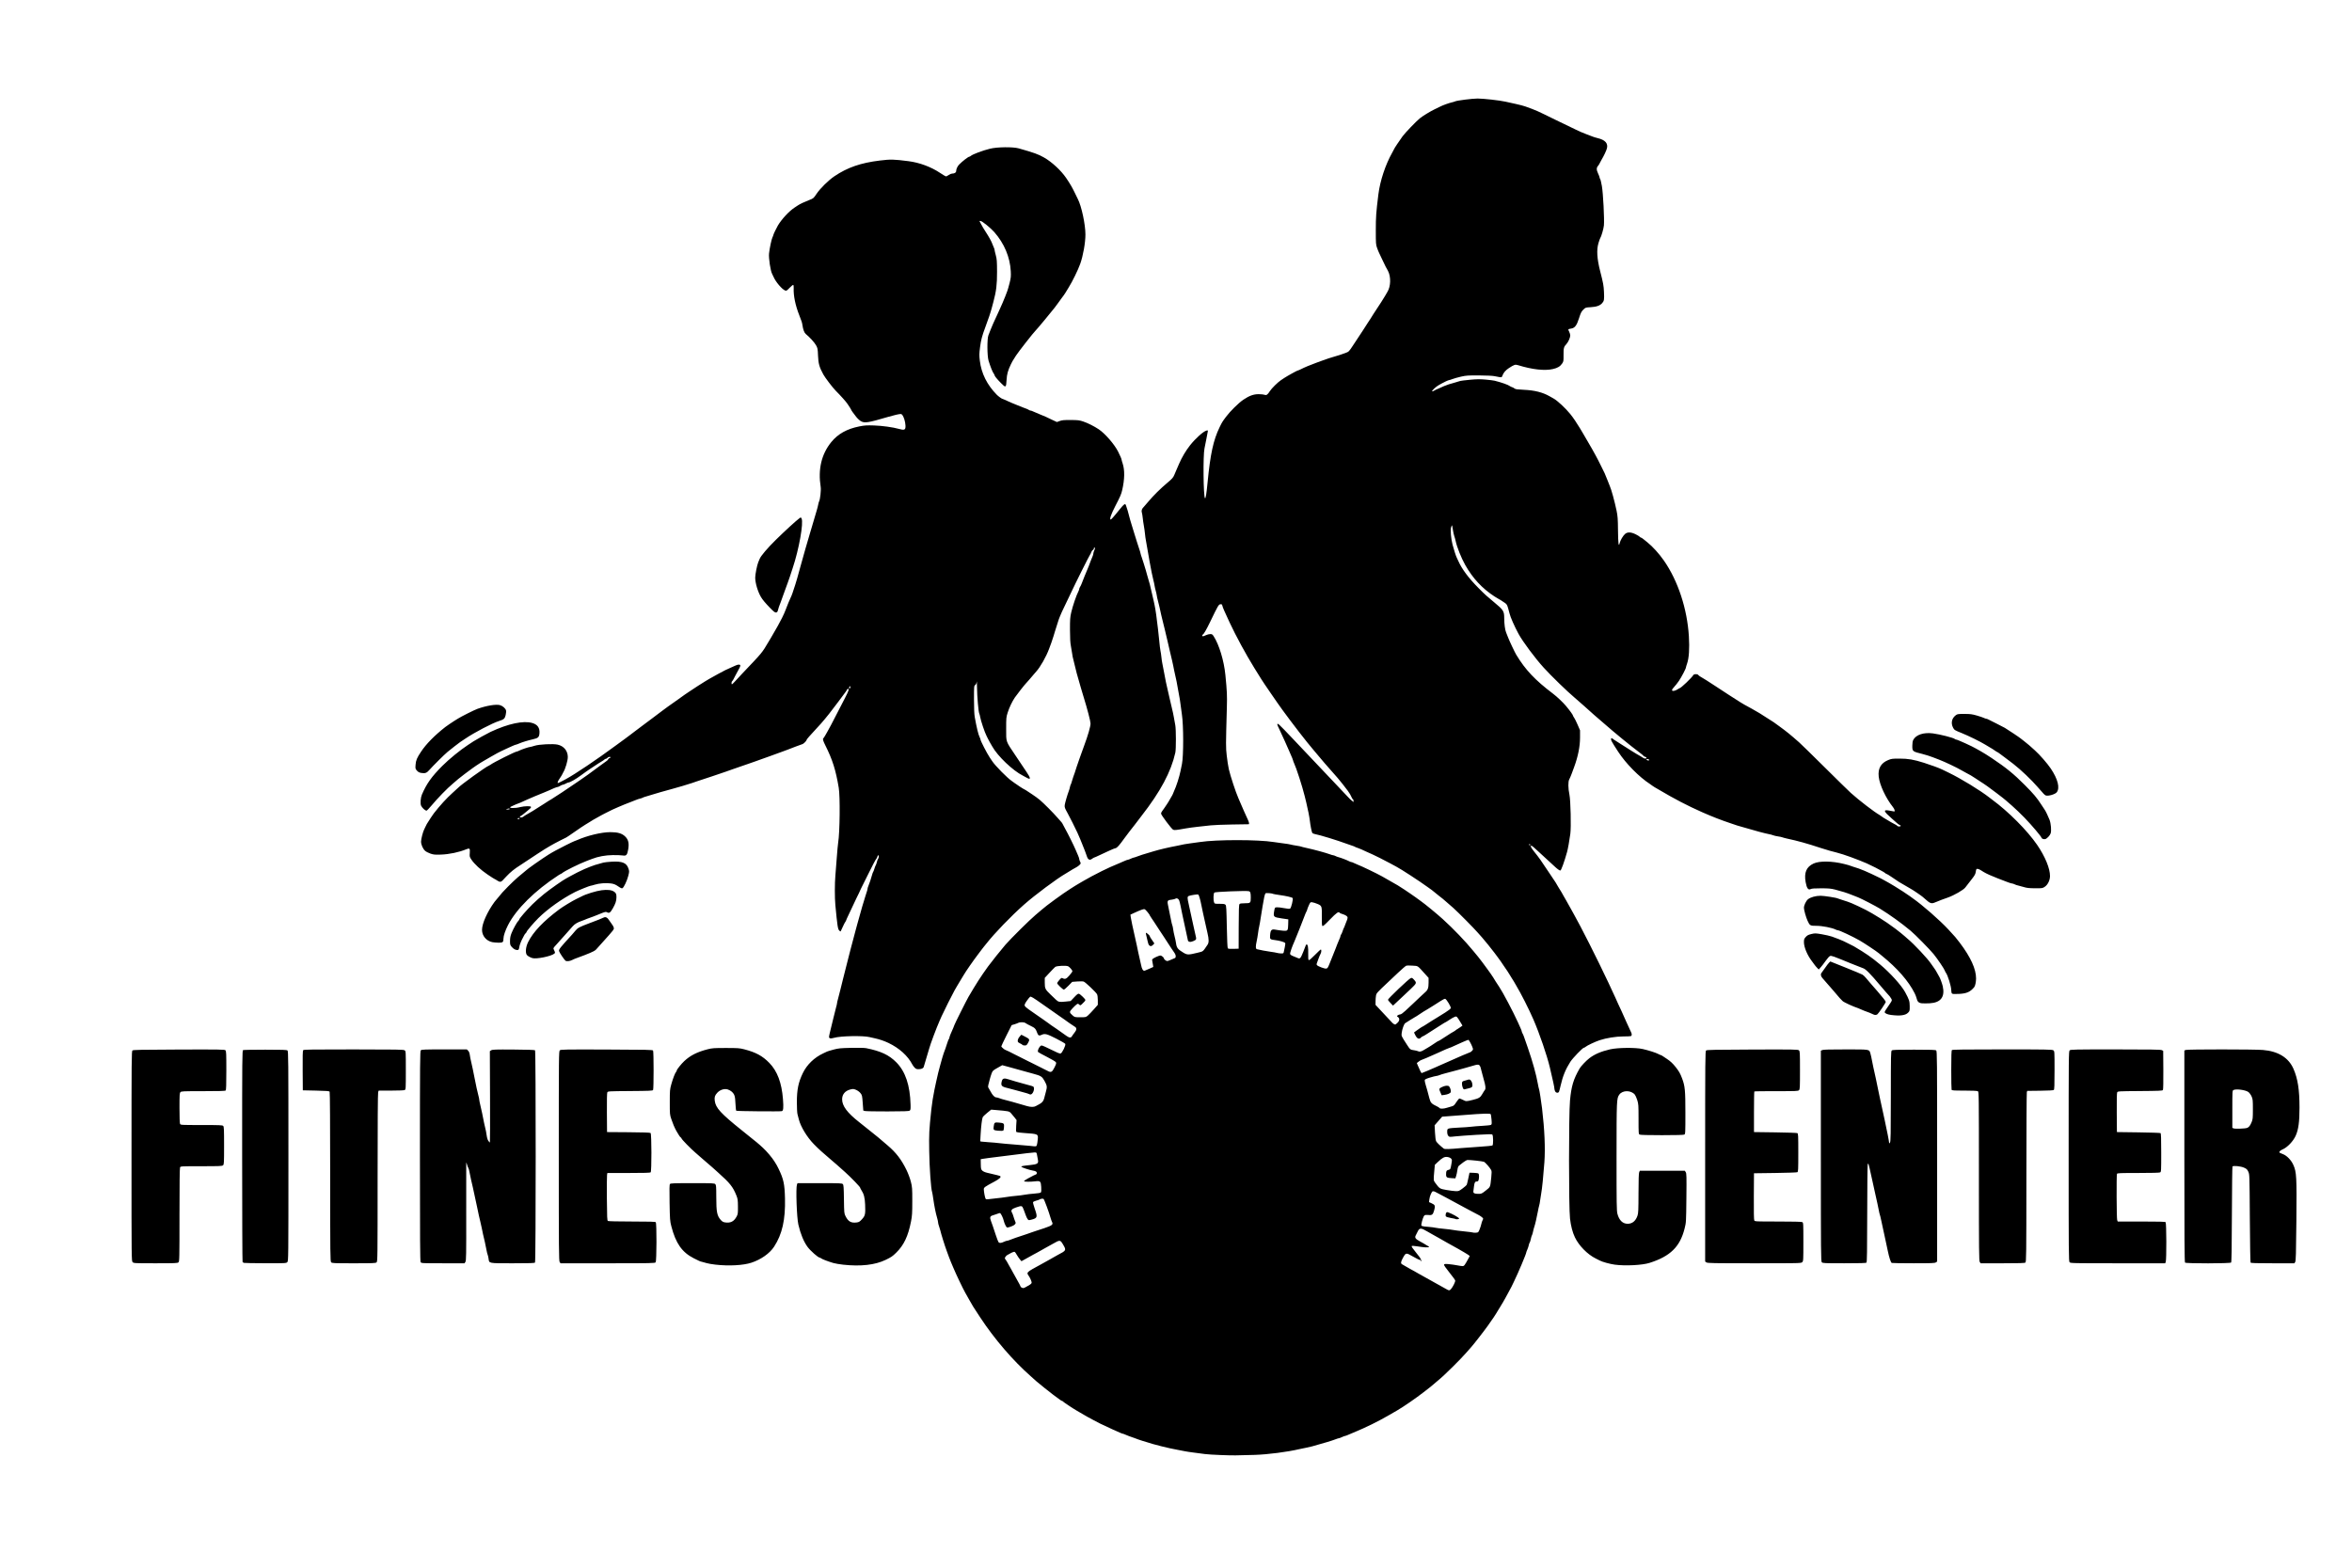 <?xml version="1.0" encoding="UTF-8" standalone="no"?>
<svg
   xmlns:dc="http://purl.org/dc/elements/1.1/"
   xmlns:cc="http://creativecommons.org/ns#"
   xmlns:rdf="http://www.w3.org/1999/02/22-rdf-syntax-ns#"
   xmlns:svg="http://www.w3.org/2000/svg"
   xmlns="http://www.w3.org/2000/svg"
   xmlns:sodipodi="http://sodipodi.sourceforge.net/DTD/sodipodi-0.dtd"
   xmlns:inkscape="http://www.inkscape.org/namespaces/inkscape"
   inkscape:version="1.0 (1.0+r73+1)"
   version="1.1"
   id="svg172"
   width="1333.44"
   height="889.28"
   viewBox="0 0 1333.44 889.28"
   sodipodi:docname="Academia2.jpg.svg">
  <defs
     id="defs176" />
  <sodipodi:namedview
     inkscape:current-layer="g180"
     inkscape:window-maximized="1"
     inkscape:window-y="34"
     inkscape:window-x="0"
     inkscape:cy="584.99794"
     inkscape:cx="346.11748"
     inkscape:zoom="0.68621034"
     showgrid="false"
     id="namedview174"
     inkscape:window-height="1009"
     inkscape:window-width="2560"
     inkscape:pageshadow="2"
     inkscape:pageopacity="0"
     guidetolerance="10"
     gridtolerance="10"
     objecttolerance="10"
     borderopacity="1"
     bordercolor="#666666"
     pagecolor="#ffffff" />
  <g
     id="g180"
     inkscape:label="Image"
     inkscape:groupmode="layer">
    <path
       id="path306"
       d="m 692.317,825.09 c -3.872,-0.138 -8.048,-0.401 -9.28,-0.584 -1.232,-0.183 -3.968,-0.543 -6.08,-0.799 -2.112,-0.256 -4.488,-0.616 -5.28,-0.799 -0.792,-0.183 -2.664,-0.545 -4.16,-0.804 -4.698,-0.812 -13.723,-3.066 -17.44,-4.356 -0.528,-0.183 -1.68,-0.533 -2.56,-0.777 -0.88,-0.244 -1.888,-0.579 -2.24,-0.744 -0.352,-0.165 -1.288,-0.516 -2.08,-0.779 -2.292,-0.762 -4.24,-1.491 -5.328,-1.994 -0.555,-0.256 -1.149,-0.466 -1.321,-0.466 -0.285,0 -1.333,-0.441 -5.51,-2.318 -2.998,-1.347 -6.904,-3.174 -7.52,-3.517 -0.352,-0.196 -1.936,-1.028 -3.52,-1.848 -2.615,-1.354 -4.419,-2.368 -7.789,-4.376 -0.644,-0.384 -1.603,-0.944 -2.131,-1.244 -1.861,-1.059 -7.361,-4.74 -7.467,-4.997 -0.059,-0.143 -0.252,-0.261 -0.429,-0.261 -0.178,0 -0.706,-0.296 -1.173,-0.657 -1.387,-1.071 -3.128,-2.349 -3.9,-2.863 -0.786,-0.523 -9.33,-7.367 -9.59,-7.683 -0.088,-0.107 -1.456,-1.335 -3.04,-2.728 -10.172,-8.951 -20.682,-21.175 -28.744,-33.431 -4.492,-6.828 -4.128,-6.242 -6.459,-10.398 -0.987,-1.76 -1.918,-3.416 -2.069,-3.68 -1.31,-2.294 -5.219,-10.498 -6.709,-14.08 -0.549,-1.32 -1.19,-2.832 -1.424,-3.36 -0.234,-0.528 -0.728,-1.79 -1.098,-2.805 -0.37,-1.015 -0.951,-2.599 -1.29,-3.52 -1.164,-3.156 -3.119,-9.431 -3.612,-11.595 -0.161,-0.704 -0.504,-1.823 -0.763,-2.486 -0.259,-0.664 -0.471,-1.539 -0.471,-1.946 0,-0.407 -0.274,-1.664 -0.608,-2.793 -0.76,-2.568 -1.555,-6.539 -2.138,-10.694 -0.247,-1.76 -0.532,-3.416 -0.634,-3.68 -0.65,-1.695 -1.518,-13.861 -1.655,-23.2 -0.149,-10.206 -0.09,-11.378 1.192,-23.68 0.328,-3.147 1.129,-8.208 1.773,-11.2 0.265,-1.232 0.695,-3.248 0.956,-4.48 0.735,-3.478 1.632,-7.131 2.395,-9.76 0.384,-1.32 0.907,-3.192 1.164,-4.16 0.257,-0.968 0.598,-2.048 0.759,-2.4 0.341,-0.744 1.395,-3.776 2.114,-6.08 0.275,-0.88 0.63,-1.737 0.79,-1.904 0.16,-0.167 0.291,-0.509 0.291,-0.76 0,-0.437 0.987,-2.909 2.272,-5.691 0.334,-0.723 0.608,-1.427 0.608,-1.564 0,-0.323 6.825,-13.954 7.943,-15.865 4.419,-7.548 6.879,-11.37 11.097,-17.24 1.59,-2.213 7.748,-9.916 9.852,-12.323 3.201,-3.663 13.918,-14.271 17.01,-16.838 1.574,-1.307 3.223,-2.707 3.664,-3.111 2.15,-1.974 12.223,-9.329 15.874,-11.589 0.88,-0.545 2.248,-1.414 3.04,-1.932 0.792,-0.517 1.872,-1.163 2.4,-1.433 0.528,-0.271 1.68,-0.939 2.56,-1.484 1.569,-0.973 6.599,-3.657 10.08,-5.378 3.485,-1.724 5.592,-2.674 9.6,-4.332 1.144,-0.473 2.672,-1.134 3.395,-1.468 0.723,-0.334 1.515,-0.613 1.76,-0.619 0.245,-0.01 1.021,-0.289 1.725,-0.629 0.704,-0.34 1.469,-0.623 1.701,-0.629 0.231,-0.01 1.095,-0.287 1.92,-0.625 1.351,-0.554 3.077,-1.1 9.179,-2.904 3.964,-1.172 8.395,-2.209 13.733,-3.213 1.921,-0.361 3.588,-0.715 3.704,-0.787 0.116,-0.071 1.496,-0.284 3.067,-0.472 1.571,-0.188 4.224,-0.553 5.896,-0.81 9.279,-1.427 32.991,-1.423 41.76,0.007 1.584,0.258 4.176,0.619 5.76,0.802 1.584,0.183 3.312,0.463 3.84,0.622 0.528,0.159 2.025,0.447 3.327,0.64 1.302,0.193 2.494,0.429 2.649,0.525 0.155,0.096 1.538,0.444 3.073,0.773 4.186,0.898 11.11,2.784 13.351,3.637 0.704,0.268 1.496,0.494 1.76,0.503 0.264,0.01 0.85,0.209 1.301,0.445 0.452,0.236 1.244,0.531 1.76,0.656 1.251,0.304 4.886,1.699 5.948,2.284 0.467,0.257 1.043,0.468 1.28,0.469 0.237,0 0.863,0.232 1.391,0.513 0.528,0.281 1.464,0.694 2.08,0.918 2.062,0.749 10.97,5.025 13.92,6.681 3.69,2.072 8.393,4.759 8.924,5.099 0.332,0.213 1.988,1.272 3.68,2.355 1.692,1.083 3.303,2.174 3.581,2.425 0.278,0.251 0.71,0.553 0.96,0.672 0.251,0.118 1.104,0.713 1.896,1.321 0.792,0.608 2.16,1.604 3.04,2.213 2.128,1.473 9.007,7.128 12.312,10.122 5.958,5.396 12.852,12.582 17.339,18.076 1.292,1.582 2.539,3.094 2.772,3.36 0.596,0.682 4.216,5.49 5.176,6.876 0.44,0.635 1.281,1.805 1.868,2.599 0.588,0.794 1.236,1.761 1.441,2.147 0.371,0.7 2.349,3.801 3.423,5.367 1.988,2.899 7.886,14.068 10.718,20.295 1.62,3.562 2.07,4.644 2.07,4.971 0,0.204 0.214,0.753 0.476,1.22 0.507,0.906 0.526,0.957 2.974,8.049 2.759,7.991 4.75,15.149 5.688,20.441 0.261,1.475 0.557,2.813 0.657,2.975 0.203,0.329 1.265,7.055 1.734,10.984 1.425,11.936 1.891,22.748 1.318,30.56 -0.573,7.812 -1.311,15.078 -1.787,17.6 -0.249,1.32 -0.541,3.192 -0.648,4.16 -0.108,0.968 -0.34,2.209 -0.515,2.759 -0.175,0.549 -0.522,2.133 -0.771,3.52 -0.556,3.103 -1.601,7.569 -2.039,8.711 -0.179,0.468 -0.483,1.632 -0.676,2.588 -0.192,0.956 -0.474,1.892 -0.626,2.08 -0.152,0.188 -0.446,1.167 -0.652,2.176 -0.207,1.009 -0.494,1.907 -0.638,1.996 -0.144,0.089 -0.363,0.704 -0.487,1.366 -0.124,0.662 -0.5,1.808 -0.836,2.546 -0.336,0.738 -0.611,1.483 -0.611,1.654 0,0.756 -4.601,11.67 -6.899,16.363 -0.646,1.32 -1.305,2.688 -1.464,3.04 -0.159,0.352 -0.932,1.792 -1.718,3.2 -0.786,1.408 -1.647,2.992 -1.914,3.52 -0.267,0.528 -0.842,1.536 -1.278,2.24 -0.436,0.704 -1.088,1.784 -1.449,2.4 -0.361,0.616 -0.936,1.552 -1.278,2.08 -0.342,0.528 -0.857,1.379 -1.145,1.891 -0.478,0.85 -1.346,2.124 -4.603,6.762 -1.888,2.689 -8.455,11.119 -9.584,12.303 -0.28,0.293 -1.589,1.775 -2.909,3.293 -1.32,1.518 -4.562,4.891 -7.204,7.495 -5.018,4.946 -5.951,5.81 -9.501,8.784 -1.187,0.995 -2.374,2.003 -2.639,2.24 -0.264,0.237 -0.808,0.679 -1.208,0.981 -0.4,0.302 -1.882,1.454 -3.292,2.56 -4.154,3.256 -11.645,8.421 -15.036,10.366 -0.352,0.202 -2.44,1.409 -4.64,2.683 -6.456,3.738 -12.997,6.951 -20.16,9.904 -0.968,0.399 -2.376,0.998 -3.129,1.331 -0.753,0.333 -1.545,0.611 -1.76,0.617 -0.215,0.01 -0.967,0.289 -1.671,0.629 -0.704,0.34 -1.469,0.623 -1.701,0.629 -0.231,0.01 -1.095,0.278 -1.92,0.606 -1.899,0.753 -6.906,2.266 -13.339,4.031 -1.056,0.29 -2.64,0.648 -3.52,0.796 -0.88,0.148 -2.536,0.491 -3.68,0.762 -6.74,1.597 -17.822,3.027 -25.28,3.263 -10.657,0.337 -12.031,0.344 -19.04,0.094 z m 130.292,-94.101 c 1.075,-1.203 2.555,-4.2 2.41,-4.88 -0.075,-0.352 -1.573,-2.41 -3.328,-4.573 -2.077,-2.559 -3.126,-4.106 -3.003,-4.427 0.159,-0.413 0.595,-0.459 2.669,-0.278 1.364,0.119 3.488,0.419 4.72,0.667 1.232,0.248 2.622,0.451 3.088,0.451 0.889,2e-4 1.225,-0.427 3.2,-4.066 l 0.904,-1.667 -1.036,-0.768 c -0.863,-0.639 -10.176,-5.977 -11.756,-6.738 -0.264,-0.127 -1.056,-0.579 -1.76,-1.003 -0.704,-0.424 -1.784,-1.041 -2.4,-1.371 -0.616,-0.33 -1.696,-0.936 -2.4,-1.347 -0.704,-0.411 -1.784,-1.018 -2.4,-1.347 -0.616,-0.329 -1.696,-0.943 -2.4,-1.364 -3.46,-2.068 -4.362,-2.075 -5.325,-0.044 -0.343,0.723 -0.849,1.727 -1.124,2.231 -0.741,1.356 -0.228,2.097 2.432,3.511 1.27,0.675 2.821,1.575 3.447,2 0.626,0.425 1.291,0.773 1.478,0.773 0.227,0 0.22,0.119 -0.021,0.36 -0.4,0.4 -2.496,0.277 -6.727,-0.393 -1.673,-0.265 -2.75,-0.306 -2.943,-0.113 -0.192,0.193 0.691,1.509 2.399,3.576 1.486,1.799 2.703,3.462 2.703,3.696 0,0.234 0.173,0.598 0.384,0.809 0.299,0.299 0.299,0.384 0,0.384 -0.211,0 -0.384,-0.144 -0.384,-0.32 0,-0.176 -0.236,-0.32 -0.526,-0.32 -0.289,0 -2.029,-0.863 -3.867,-1.917 -3.871,-2.221 -3.983,-2.211 -5.504,0.484 -1.408,2.495 -1.554,3.44 -0.611,3.945 0.411,0.22 1.323,0.746 2.027,1.171 0.704,0.424 1.82,1.065 2.48,1.425 0.66,0.359 1.74,0.947 2.4,1.306 0.66,0.359 1.776,1 2.48,1.424 0.704,0.424 1.568,0.905 1.92,1.071 0.352,0.165 2.728,1.489 5.28,2.943 4.229,2.409 6.791,3.838 8.96,4.998 1.094,0.585 1.387,0.546 2.132,-0.288 z m -240.852,-1.264 c 0.616,-0.386 1.552,-0.925 2.08,-1.199 0.528,-0.274 1.003,-0.8 1.056,-1.17 0.084,-0.592 -1.032,-3.109 -1.816,-4.094 -0.888,-1.115 -0.717,-1.723 0.764,-2.723 0.807,-0.545 1.534,-0.991 1.614,-0.991 0.08,0 2.269,-1.199 4.864,-2.665 2.595,-1.466 4.934,-2.768 5.198,-2.895 0.264,-0.127 1.056,-0.582 1.76,-1.011 0.704,-0.429 1.856,-1.076 2.56,-1.438 4.586,-2.358 4.725,-2.603 3.09,-5.421 -1.861,-3.208 -1.834,-3.205 -6.13,-0.762 -2.024,1.151 -3.968,2.23 -4.32,2.399 -0.352,0.169 -1.216,0.657 -1.92,1.085 -0.704,0.428 -1.856,1.075 -2.56,1.438 -0.704,0.363 -1.716,0.905 -2.248,1.205 -0.532,0.3 -2.247,1.253 -3.81,2.119 l -2.842,1.573 -0.83,-0.977 c -0.456,-0.537 -1.301,-1.777 -1.878,-2.754 -1.041,-1.765 -1.055,-1.774 -2.08,-1.427 -0.568,0.192 -1.392,0.592 -1.832,0.889 -0.44,0.296 -1.044,0.627 -1.341,0.734 -0.298,0.107 -0.785,0.566 -1.082,1.02 -0.464,0.709 -0.478,0.903 -0.099,1.377 0.478,0.596 1.024,1.51 1.956,3.272 0.326,0.616 0.939,1.696 1.363,2.4 0.424,0.704 0.92,1.608 1.103,2.009 0.183,0.401 1.198,2.229 2.256,4.063 1.058,1.834 1.924,3.478 1.924,3.655 0,0.391 0.943,0.97 1.6,0.982 0.264,0.01 0.984,-0.307 1.6,-0.693 z m -12.64,-25.536 c 0.704,-0.34 1.546,-0.623 1.872,-0.629 0.325,-0.01 1.045,-0.222 1.6,-0.48 0.892,-0.415 4.504,-1.665 9.328,-3.228 0.88,-0.285 2.104,-0.716 2.72,-0.957 0.616,-0.241 1.624,-0.585 2.24,-0.763 0.616,-0.178 2.982,-0.957 5.257,-1.73 4.39,-1.492 5.077,-2.043 4.317,-3.462 -0.189,-0.352 -0.536,-1.314 -0.772,-2.136 -1.042,-3.633 -3.662,-10.725 -4.05,-10.965 -0.446,-0.276 -1.799,-0.063 -2.356,0.37 -0.178,0.139 -1.019,0.427 -1.867,0.641 -0.849,0.214 -1.622,0.595 -1.719,0.848 -0.097,0.253 0.287,1.78 0.854,3.395 1.792,5.107 1.67,5.591 -1.631,6.476 -1.624,0.435 -1.74,0.426 -2.248,-0.186 -0.295,-0.354 -0.774,-1.326 -1.066,-2.159 -0.292,-0.833 -0.864,-2.379 -1.273,-3.435 -0.861,-2.224 -0.941,-2.243 -4.42,-1.06 -2.365,0.805 -2.965,1.627 -2.145,2.941 0.228,0.365 0.594,1.316 0.812,2.112 0.219,0.796 0.628,1.98 0.91,2.632 0.493,1.141 0.485,1.214 -0.206,1.974 -0.701,0.77 -3.931,1.93 -4.462,1.602 -0.421,-0.261 -1.436,-2.419 -1.69,-3.596 -0.392,-1.813 -1.729,-4.525 -2.231,-4.525 -0.26,0 -0.946,0.203 -1.524,0.45 -0.578,0.248 -1.654,0.611 -2.392,0.807 -1.7,0.452 -1.937,1.151 -1.123,3.315 0.736,1.957 0.976,2.657 2.645,7.713 0.691,2.093 1.418,4.001 1.617,4.24 0.495,0.596 1.483,0.528 3.002,-0.205 z m 269.743,-7.12 c 0.41,-1.012 0.847,-2.375 0.969,-3.029 0.123,-0.654 0.445,-1.617 0.716,-2.142 0.477,-0.923 0.464,-0.977 -0.427,-1.709 -0.948,-0.779 -1.144,-0.891 -5.628,-3.214 -1.459,-0.756 -3.301,-1.737 -4.093,-2.181 -0.792,-0.443 -2.952,-1.613 -4.8,-2.599 -1.848,-0.986 -4.512,-2.422 -5.92,-3.191 -1.408,-0.769 -3.136,-1.687 -3.84,-2.04 -0.704,-0.353 -1.685,-0.864 -2.179,-1.135 -0.495,-0.271 -1.114,-0.411 -1.376,-0.31 -0.663,0.254 -1.718,2.765 -1.936,4.606 l -0.182,1.534 1.34,0.604 c 2.105,0.949 2.304,1.437 1.609,3.943 -0.722,2.605 -1.192,2.994 -3.332,2.753 -1.108,-0.125 -1.804,-0.047 -2.192,0.246 -0.549,0.414 -1.413,2.877 -1.737,4.952 -0.183,1.17 -0.049,1.219 4.225,1.556 1.408,0.111 3.064,0.327 3.68,0.48 0.616,0.153 2.848,0.435 4.96,0.626 2.112,0.192 4.488,0.49 5.28,0.664 0.792,0.173 3.586,0.528 6.209,0.787 2.623,0.259 4.849,0.552 4.948,0.65 0.099,0.099 0.805,0.137 1.569,0.085 1.368,-0.093 1.402,-0.124 2.136,-1.935 z m -13.629,-5.832 c -0.084,-0.084 -1.285,-0.344 -2.67,-0.578 -1.541,-0.26 -2.638,-0.616 -2.828,-0.918 -0.394,-0.625 -0.022,-2.164 0.579,-2.394 0.494,-0.19 4.479,1.689 6.162,2.906 0.819,0.592 0.931,0.791 0.534,0.943 -0.603,0.231 -1.565,0.253 -1.778,0.041 z m -260.754,-11.701 c 2.024,-0.189 4.832,-0.541 6.24,-0.782 1.408,-0.242 3.776,-0.534 5.263,-0.649 1.487,-0.115 3.719,-0.402 4.96,-0.636 1.241,-0.234 3.73,-0.528 5.532,-0.653 2.177,-0.151 3.399,-0.377 3.645,-0.673 0.249,-0.3 0.312,-1.305 0.191,-3.065 -0.226,-3.302 -0.488,-3.548 -3.415,-3.21 -2.966,0.343 -6.18,0.3 -6.309,-0.083 -0.061,-0.179 0.935,-0.878 2.212,-1.554 1.277,-0.675 2.682,-1.421 3.122,-1.657 0.44,-0.236 1.052,-0.504 1.36,-0.597 0.308,-0.092 0.56,-0.455 0.56,-0.806 0,-0.776 -0.662,-1.153 -2.56,-1.458 -1.63,-0.262 -5.755,-1.63 -6.172,-2.047 -0.376,-0.376 0.599,-0.581 4.731,-0.999 4.341,-0.439 5.011,-0.87 4.607,-2.969 -0.143,-0.742 -0.375,-1.996 -0.517,-2.788 -0.256,-1.431 -0.266,-1.44 -1.534,-1.407 -0.702,0.019 -2.536,0.198 -4.076,0.4 -3.058,0.4 -5.877,0.753 -13.2,1.653 -8.284,1.017 -10.521,1.309 -11.84,1.541 l -1.28,0.226 0.051,2.837 c 0.045,2.539 0.132,2.918 0.826,3.612 0.463,0.463 1.54,0.954 2.669,1.218 5.621,1.313 7.135,1.698 7.445,1.889 0.843,0.521 -0.301,1.611 -3.441,3.276 -5.143,2.728 -5.79,3.194 -5.79,4.173 0,1.407 0.696,5.033 1.05,5.476 0.193,0.241 0.677,0.344 1.161,0.245 0.456,-0.093 2.485,-0.324 4.509,-0.512 z m 277.883,-4.458 c 2.677,-2.127 2.494,-1.688 3.095,-7.419 0.279,-2.659 0.27,-3.575 -0.038,-4.16 -0.765,-1.449 -3.347,-4.385 -4.139,-4.706 -0.76,-0.308 -7.615,-1.066 -9.251,-1.023 -0.424,0.011 -1.553,0.632 -2.508,1.379 -0.955,0.748 -2.019,1.581 -2.363,1.852 -0.433,0.34 -0.718,1.139 -0.923,2.589 -0.163,1.153 -0.484,2.659 -0.714,3.348 l -0.417,1.251 -1.867,-0.101 c -3.013,-0.164 -3.397,-0.414 -3.392,-2.211 0.01,-1.835 0.21,-2.209 1.361,-2.498 1.124,-0.282 1.125,-0.284 1.644,-3.25 0.414,-2.364 0.404,-2.537 -0.183,-3.179 -0.372,-0.407 -1.196,-0.758 -2.057,-0.876 -1.688,-0.231 -2.85,0.378 -5.494,2.882 l -1.639,1.552 -0.338,3.697 c -0.463,5.06 -0.455,5.163 0.542,6.51 2.471,3.342 2.549,3.392 6.346,4.059 1.921,0.337 4.293,0.638 5.271,0.669 1.666,0.052 1.909,-0.043 3.893,-1.52 1.164,-0.867 2.221,-1.792 2.35,-2.056 0.129,-0.264 0.538,-1.92 0.909,-3.68 l 0.674,-3.2 2.37,0.068 c 1.303,0.037 2.523,0.221 2.711,0.409 0.387,0.387 0.437,2.291 0.093,3.604 -0.169,0.646 -0.431,0.88 -0.985,0.88 -1.051,0 -1.357,0.509 -1.636,2.72 -0.133,1.056 -0.291,2.311 -0.352,2.788 -0.145,1.145 0.529,1.51 2.814,1.522 1.746,0.01 1.915,-0.067 4.224,-1.901 z m -14.043,-24.05 c 1.936,-0.178 6.672,-0.521 10.524,-0.761 3.852,-0.241 7.141,-0.575 7.309,-0.743 0.496,-0.497 0.464,-5.297 -0.042,-6.095 -0.236,-0.372 -1.63,-0.36 -9.099,0.079 -4.851,0.286 -10.291,0.687 -12.088,0.891 -3.225,0.367 -3.276,0.362 -3.856,-0.355 -0.387,-0.478 -0.588,-1.248 -0.588,-2.252 0,-1.37 0.09,-1.56 0.88,-1.859 0.484,-0.183 3.04,-0.422 5.68,-0.531 2.64,-0.109 5.808,-0.33 7.04,-0.492 1.232,-0.161 4.112,-0.391 6.4,-0.511 2.288,-0.12 4.428,-0.356 4.755,-0.524 0.539,-0.278 0.574,-0.57 0.371,-3.077 -0.123,-1.523 -0.354,-2.905 -0.513,-3.071 -0.159,-0.166 -1.622,-0.264 -3.251,-0.218 -2.835,0.08 -4.499,0.191 -14.963,1.001 -2.552,0.198 -5.678,0.434 -6.946,0.525 l -2.306,0.166 -2.14,2.443 -2.14,2.444 0.208,4.111 c 0.129,2.541 0.381,4.439 0.66,4.971 0.383,0.729 2.413,2.674 4.312,4.133 0.543,0.417 3.041,0.347 9.792,-0.274 z m -240.487,-1.7 c 0.163,-0.43 0.394,-1.855 0.513,-3.167 0.287,-3.163 0.342,-3.136 -7.758,-3.699 -2.13,-0.148 -4.054,-0.381 -4.275,-0.517 -0.302,-0.187 -0.349,-1.055 -0.189,-3.527 l 0.212,-3.279 -1.068,-1.395 c -0.588,-0.767 -1.516,-1.883 -2.064,-2.48 -1.071,-1.168 -1.243,-1.204 -8.792,-1.837 l -2.469,-0.207 -2.272,1.835 c -1.25,1.01 -2.398,2.146 -2.552,2.525 -0.412,1.016 -0.922,5.275 -1.162,9.711 l -0.211,3.902 0.767,0.161 c 0.422,0.088 2.279,0.246 4.127,0.351 1.848,0.104 4.44,0.333 5.76,0.507 1.32,0.174 5.352,0.54 8.96,0.812 3.608,0.273 7.496,0.606 8.64,0.742 3.489,0.413 3.511,0.41 3.833,-0.438 z m -22.233,-8.176 c -2.328,-0.253 -2.489,-0.423 -2.229,-2.357 0.313,-2.327 0.476,-2.449 2.977,-2.227 2.792,0.248 3.035,0.466 2.861,2.569 -0.077,0.931 -0.224,1.776 -0.326,1.878 -0.28,0.28 -1.501,0.332 -3.282,0.138 z m 254.583,-12.947 c 0.779,-0.255 2.031,-0.621 2.782,-0.814 1.189,-0.304 1.536,-0.616 2.692,-2.416 0.73,-1.136 1.524,-2.066 1.766,-2.066 0.241,0 1.176,0.373 2.076,0.829 1.726,0.875 1.752,0.874 5.382,-0.015 3.588,-0.879 4.383,-1.363 5.495,-3.346 0.552,-0.984 1.213,-2.033 1.468,-2.331 0.597,-0.698 0.403,-2.404 -0.704,-6.178 -0.465,-1.584 -1.055,-3.789 -1.311,-4.899 -0.83,-3.594 -1.098,-3.745 -4.702,-2.652 -1.104,0.335 -3.087,0.9 -4.407,1.256 -1.32,0.356 -2.976,0.815 -3.68,1.019 -1.834,0.532 -5.422,1.488 -7.84,2.088 -1.144,0.284 -2.553,0.722 -3.131,0.972 -0.578,0.251 -1.37,0.465 -1.76,0.477 -0.39,0.012 -2.005,0.416 -3.588,0.897 -2.088,0.635 -2.909,1.034 -2.99,1.451 -0.061,0.316 0.185,1.532 0.547,2.703 0.617,1.996 1.07,3.64 2.104,7.625 0.665,2.565 1.166,3.082 4.539,4.683 0.551,0.261 1.099,0.634 1.219,0.828 0.306,0.495 2.364,0.439 4.043,-0.112 z m -3.512,-8.659 c -0.909,-2.054 -0.864,-2.285 0.579,-3.021 1.849,-0.944 3.639,-1.159 4.282,-0.516 0.63,0.63 1.218,2.607 0.969,3.257 -0.266,0.694 -1.712,1.341 -3.541,1.584 l -1.619,0.215 z m 12.591,-2.87 c -0.273,-0.654 -0.453,-1.706 -0.399,-2.338 0.09,-1.065 0.203,-1.179 1.537,-1.546 0.792,-0.218 1.751,-0.492 2.13,-0.609 0.961,-0.295 1.907,0.738 2.186,2.385 0.282,1.667 -0.076,2.12 -2.017,2.555 -0.825,0.185 -1.823,0.428 -2.22,0.539 -0.607,0.171 -0.799,0.016 -1.217,-0.986 z m -242.062,10.558 c 0.44,-0.257 1.232,-0.685 1.76,-0.951 1.747,-0.881 2.639,-1.886 2.995,-3.373 0.19,-0.792 0.644,-2.52 1.01,-3.84 0.789,-2.848 0.714,-3.413 -0.835,-6.231 -1.32,-2.401 -2.002,-2.831 -6.314,-3.977 -1.263,-0.336 -3.304,-0.898 -4.536,-1.251 -3.45,-0.986 -6.42,-1.809 -9.894,-2.74 l -3.174,-0.851 -2.708,1.525 c -2.521,1.42 -2.75,1.635 -3.312,3.125 -0.332,0.88 -0.823,2.464 -1.091,3.52 -0.268,1.056 -0.617,2.419 -0.776,3.029 -0.159,0.61 -0.168,1.258 -0.02,1.44 0.147,0.182 0.724,1.195 1.28,2.251 1.129,2.141 2.3,3.36 3.227,3.36 0.339,0 1.184,0.227 1.878,0.505 0.694,0.278 2.101,0.701 3.127,0.94 1.025,0.239 2.872,0.728 4.104,1.085 1.232,0.358 3.248,0.938 4.48,1.289 1.232,0.351 2.96,0.85 3.84,1.108 2.073,0.608 3.957,0.622 4.96,0.036 z m -3.852,-6.872 c -0.271,-0.159 -1.351,-0.505 -2.4,-0.771 -1.049,-0.265 -3.204,-0.857 -4.788,-1.315 -1.584,-0.458 -3.812,-1.047 -4.952,-1.31 -3.467,-0.799 -3.934,-1.385 -3.202,-4.021 0.412,-1.482 1.369,-1.708 3.81,-0.898 1.773,0.588 5.911,1.79 8.663,2.515 4.45,1.172 5.302,1.444 5.515,1.759 0.443,0.654 0.245,2.192 -0.421,3.269 -0.669,1.083 -1.312,1.305 -2.226,0.77 z m 225.893,-13.155 c 1.693,-0.717 3.691,-1.581 4.439,-1.92 0.748,-0.339 2.044,-0.914 2.88,-1.277 0.836,-0.363 1.952,-0.853 2.48,-1.089 7.861,-3.516 14.192,-6.251 14.469,-6.251 0.165,0 0.628,-0.35 1.03,-0.778 0.729,-0.776 0.73,-0.78 0.154,-2.32 -0.565,-1.51 -1.923,-3.942 -2.202,-3.942 -0.184,0 -1.609,0.561 -3.211,1.265 -3.621,1.59 -4.443,1.961 -5.687,2.563 -0.744,0.36 -1.47,0.654 -1.613,0.654 -0.143,0 -1.079,0.367 -2.08,0.816 -1.001,0.449 -2.252,1.009 -2.78,1.244 -0.528,0.235 -1.752,0.788 -2.72,1.23 -3.297,1.504 -8.556,3.75 -8.78,3.75 -0.123,0 -0.707,0.369 -1.297,0.819 l -1.074,0.819 0.482,1.181 c 0.917,2.246 2.049,4.541 2.24,4.541 0.105,0 1.577,-0.586 3.271,-1.303 z m -211.417,-1.896 c 1.032,-2.084 1.134,-2.482 0.772,-3.026 -0.229,-0.345 -2.491,-1.683 -5.026,-2.974 -2.535,-1.291 -4.791,-2.527 -5.013,-2.748 -0.655,-0.652 0.962,-3.732 1.96,-3.732 0.415,0 2.856,1.069 5.422,2.374 3.079,1.567 4.893,2.316 5.331,2.201 0.919,-0.24 3.117,-4.784 2.663,-5.506 -0.176,-0.28 -2.537,-1.64 -5.247,-3.021 -5.193,-2.647 -6.362,-2.944 -8.138,-2.069 -1.288,0.634 -1.935,0.417 -2.381,-0.797 -0.998,-2.721 -1.34,-3.104 -3.827,-4.285 -1.331,-0.632 -2.654,-1.349 -2.938,-1.594 -0.648,-0.558 -3.14,-0.63 -4.095,-0.118 -0.395,0.211 -1.402,0.588 -2.239,0.836 l -1.521,0.452 -2.936,5.844 c -1.615,3.214 -2.935,6.007 -2.934,6.206 0,0.349 1.99,2.038 2.4,2.038 0.203,0 3.745,1.711 4.641,2.241 0.264,0.156 2.136,1.093 4.16,2.082 2.024,0.989 3.896,1.933 4.16,2.098 0.264,0.165 0.84,0.443 1.28,0.618 0.44,0.175 1.016,0.464 1.28,0.64 0.264,0.177 0.84,0.465 1.28,0.64 0.44,0.175 1.016,0.464 1.28,0.64 0.264,0.177 0.84,0.465 1.28,0.64 0.44,0.175 1.016,0.464 1.28,0.64 0.264,0.177 0.84,0.473 1.28,0.658 0.44,0.185 1.304,0.614 1.92,0.952 1.965,1.078 2.561,0.783 3.904,-1.929 z m -18.164,-12.833 c -0.12,-0.194 -0.711,-0.559 -1.313,-0.81 -0.602,-0.252 -1.176,-0.669 -1.275,-0.928 -0.291,-0.759 0.157,-2.003 1.095,-3.035 l 0.873,-0.961 2.052,1.044 c 2.699,1.373 2.838,1.647 1.786,3.523 -0.752,1.342 -0.978,1.52 -1.926,1.52 -0.591,0 -1.172,-0.159 -1.292,-0.353 z m 227.882,2.753 c 0.963,-0.616 1.815,-1.12 1.895,-1.12 0.128,0 2.597,-1.595 5.031,-3.25 0.477,-0.324 0.97,-0.59 1.097,-0.59 0.126,0 1.176,-0.624 2.333,-1.387 1.922,-1.267 3.143,-2.055 4.542,-2.929 0.285,-0.178 1.005,-0.596 1.6,-0.928 0.595,-0.333 1.154,-0.707 1.242,-0.832 0.088,-0.125 0.52,-0.415 0.96,-0.645 0.44,-0.23 1.269,-0.773 1.842,-1.207 l 1.042,-0.789 -0.694,-1.161 c -2.454,-4.101 -2.505,-4.157 -3.543,-3.859 -0.532,0.153 -1.932,0.93 -3.11,1.728 -1.179,0.798 -2.23,1.451 -2.337,1.451 -0.107,0 -1.032,0.55 -2.057,1.223 -1.024,0.672 -2.774,1.788 -3.887,2.48 -1.113,0.692 -3.058,1.938 -4.32,2.77 -1.262,0.832 -2.453,1.516 -2.646,1.52 -0.193,0 -0.611,0.295 -0.93,0.647 -1.082,1.195 -2.229,0.664 -3.285,-1.52 l -0.655,-1.355 1.17,-0.895 c 1.376,-1.053 3.803,-2.631 4.046,-2.631 0.094,0 0.853,-0.476 1.687,-1.058 0.834,-0.582 2.309,-1.526 3.277,-2.098 0.968,-0.572 2.368,-1.428 3.111,-1.902 0.743,-0.474 2.708,-1.697 4.367,-2.717 1.811,-1.114 3.084,-2.117 3.187,-2.511 0.192,-0.732 -2.339,-4.969 -3.154,-5.282 -0.271,-0.104 -1.411,0.438 -2.634,1.253 -1.186,0.79 -2.849,1.85 -3.697,2.356 -0.847,0.505 -2.143,1.313 -2.88,1.794 -0.737,0.481 -1.556,0.976 -1.82,1.098 -0.264,0.123 -0.84,0.463 -1.28,0.755 -3.843,2.551 -4.84,3.192 -4.97,3.192 -0.083,0 -1.216,0.684 -2.518,1.52 -1.302,0.836 -2.6,1.664 -2.884,1.84 -0.667,0.413 -1.741,3.373 -1.993,5.496 -0.217,1.822 -0.286,1.665 2.973,6.704 1.825,2.821 1.852,2.842 4.151,3.174 0.859,0.124 1.777,0.347 2.041,0.496 0.918,0.517 1.961,0.283 3.702,-0.83 z m -199.823,-7.6 c 0.209,-0.396 0.863,-1.311 1.451,-2.033 1.276,-1.565 1.373,-2.658 0.297,-3.327 -1.177,-0.732 -4.486,-2.995 -4.667,-3.192 -0.088,-0.096 -0.736,-0.56 -1.44,-1.033 -0.704,-0.472 -2,-1.372 -2.88,-2 -0.88,-0.628 -2.752,-1.943 -4.16,-2.923 -1.408,-0.98 -3.568,-2.491 -4.8,-3.358 -5.995,-4.22 -7.023,-4.841 -7.513,-4.532 -0.266,0.168 -1.11,1.2 -1.875,2.295 -0.988,1.413 -1.339,2.194 -1.213,2.698 0.101,0.401 1.053,1.302 2.189,2.073 1.106,0.75 2.803,1.936 3.771,2.635 0.968,0.699 2.957,2.079 4.42,3.067 1.463,0.988 2.831,1.96 3.04,2.16 0.327,0.313 2.219,1.633 4.86,3.39 0.805,0.535 3.487,2.433 5.44,3.85 1.555,1.128 2.563,1.203 3.079,0.23 z m 184.522,-7.605 c 1.271,-1.156 1.405,-2.539 0.32,-3.307 -0.708,-0.502 -0.71,-0.519 -0.099,-0.999 0.342,-0.269 0.951,-0.489 1.354,-0.489 0.459,0 1.543,-0.758 2.899,-2.026 1.191,-1.115 3.083,-2.878 4.204,-3.92 1.121,-1.042 2.96,-2.784 4.088,-3.872 1.127,-1.088 2.463,-2.326 2.969,-2.751 1.525,-1.283 1.946,-2.465 1.946,-5.463 v -2.704 l -1.984,-2.192 c -4.527,-5.002 -3.765,-4.492 -7.074,-4.737 -1.618,-0.12 -3.252,-0.101 -3.63,0.043 -0.378,0.144 -2.516,1.99 -4.752,4.102 -2.236,2.112 -4.734,4.47 -5.553,5.239 -6.234,5.86 -6.55,6.21 -6.807,7.535 -0.139,0.718 -0.26,2.208 -0.267,3.31 l -0.014,2.004 4.4,4.709 c 2.42,2.59 4.688,5.014 5.04,5.388 0.561,0.595 1.251,1.01 1.76,1.061 0.088,0.01 0.628,-0.41 1.2,-0.93 z m -3.921,-11.304 c -0.792,-0.826 -1.439,-1.626 -1.439,-1.778 0,-0.645 11.795,-11.872 12.945,-12.321 0.618,-0.241 0.898,-0.112 1.728,0.8 1.765,1.938 1.741,2.01 -1.769,5.39 -2.828,2.722 -6.758,6.42 -9.178,8.635 l -0.848,0.776 z m -171.479,7.071 c 0.65,-0.571 2.167,-2.156 3.371,-3.522 l 2.189,-2.484 v -2.574 c 0,-1.58 -0.173,-2.908 -0.448,-3.438 -0.593,-1.145 -6.512,-6.769 -7.531,-7.157 -0.459,-0.175 -2.025,-0.208 -3.675,-0.079 l -2.875,0.225 -2.134,2.194 c -1.173,1.206 -2.337,2.194 -2.585,2.194 -0.597,0 -3.792,-3.06 -3.792,-3.632 0,-0.245 0.546,-1.062 1.214,-1.814 1.075,-1.212 1.292,-1.326 1.899,-1.001 1.338,0.716 2.103,0.395 3.847,-1.618 0.924,-1.066 1.68,-2.125 1.68,-2.352 0,-0.545 -1.486,-2.296 -2.354,-2.776 -1.058,-0.584 -6.561,-0.331 -7.402,0.34 -0.367,0.293 -1.85,1.809 -3.295,3.37 l -2.628,2.838 v 2.698 c 0,3.324 0.255,3.852 3.235,6.702 1.267,1.212 2.717,2.598 3.221,3.08 1.239,1.183 1.979,1.316 5.343,0.956 l 2.88,-0.307 2.039,-2.163 c 1.582,-1.678 2.181,-2.118 2.67,-1.963 0.771,0.244 3.656,3.042 3.641,3.53 -0.012,0.398 -0.737,1.268 -2.002,2.404 -0.843,0.757 -0.874,0.761 -1.52,0.176 -0.59,-0.534 -0.735,-0.548 -1.375,-0.133 -0.394,0.255 -1.477,1.282 -2.408,2.28 -1.912,2.052 -1.905,2.287 0.114,4.06 1.117,0.981 1.216,1.004 4.321,1.004 3.128,0 3.196,-0.016 4.36,-1.038 z m 34.89,-26.528 2.108,-0.956 -0.174,-1.179 c -0.096,-0.648 -0.271,-1.625 -0.389,-2.17 -0.195,-0.898 -0.103,-1.057 0.986,-1.699 0.66,-0.39 1.779,-0.908 2.486,-1.151 1.18,-0.407 1.36,-0.39 2.19,0.201 0.497,0.354 0.904,0.828 0.904,1.052 0,0.466 0.863,1.28 1.653,1.559 0.293,0.103 1.073,-0.087 1.734,-0.424 0.661,-0.337 1.681,-0.771 2.267,-0.964 0.895,-0.295 1.066,-0.507 1.066,-1.317 0,-0.53 -0.296,-1.347 -0.658,-1.815 -0.523,-0.677 -3.083,-4.551 -6.222,-9.419 -0.176,-0.273 -1.12,-1.697 -2.099,-3.164 -1.815,-2.721 -2.76,-4.172 -3.337,-5.119 -0.178,-0.292 -0.792,-1.2 -1.364,-2.016 -0.572,-0.816 -1.04,-1.549 -1.04,-1.627 0,-0.46 -2.38,-3.346 -2.894,-3.509 -0.585,-0.186 -2.306,0.44 -6.345,2.308 l -1.72,0.795 0.197,1.491 c 0.108,0.82 0.478,2.715 0.823,4.211 0.344,1.496 0.934,4.16 1.311,5.92 0.377,1.76 0.954,4.352 1.283,5.76 0.329,1.408 0.685,3.136 0.792,3.84 0.106,0.704 0.397,2 0.646,2.88 0.249,0.88 0.667,2.735 0.928,4.121 0.514,2.726 1.199,3.845 2.165,3.538 0.329,-0.104 1.546,-0.62 2.706,-1.146 z m -0.287,-13.314 c -0.273,-0.308 -0.659,-1.424 -0.858,-2.48 -0.199,-1.056 -0.525,-2.461 -0.725,-3.122 -0.2,-0.661 -0.28,-1.285 -0.179,-1.386 0.219,-0.219 2.159,1.447 2.159,1.854 0,0.154 0.288,0.706 0.64,1.227 0.352,0.521 0.942,1.391 1.31,1.935 l 0.67,0.988 -0.726,0.772 c -0.858,0.914 -1.608,0.983 -2.291,0.212 z m 102.536,10 c 0.707,-1.76 1.56,-3.884 1.894,-4.72 0.334,-0.836 0.911,-2.276 1.281,-3.2 0.37,-0.924 0.883,-2.256 1.139,-2.96 0.256,-0.704 0.745,-1.865 1.087,-2.581 0.342,-0.716 0.622,-1.535 0.622,-1.821 0,-0.286 0.133,-0.602 0.295,-0.703 0.163,-0.1 0.542,-0.937 0.842,-1.859 0.301,-0.922 0.654,-1.82 0.785,-1.996 0.131,-0.176 0.345,-0.68 0.476,-1.12 0.131,-0.44 0.489,-1.376 0.797,-2.08 1.048,-2.398 1.06,-2.928 0.082,-3.625 -0.486,-0.346 -1.488,-0.792 -2.227,-0.991 -0.739,-0.199 -1.43,-0.502 -1.536,-0.673 -0.574,-0.929 -1.73,-0.138 -5.494,3.757 -3.048,3.154 -4.018,3.982 -4.314,3.686 -0.268,-0.268 -0.362,-1.792 -0.316,-5.108 0.087,-6.159 0.035,-6.319 -2.357,-7.346 -1.052,-0.452 -2.417,-0.886 -3.033,-0.964 -1.099,-0.139 -1.137,-0.105 -2,1.802 -0.484,1.069 -0.88,2.101 -0.88,2.294 0,0.192 -0.214,0.732 -0.476,1.199 -0.262,0.467 -0.676,1.425 -0.92,2.129 -0.564,1.626 -5.256,13.442 -5.844,14.72 -1.334,2.896 -2.61,6.6 -2.465,7.153 0.091,0.349 0.62,0.803 1.175,1.009 0.555,0.206 1.692,0.673 2.526,1.039 1.413,0.62 1.556,0.629 2.1,0.137 0.321,-0.29 1.056,-1.79 1.633,-3.333 1.571,-4.201 1.592,-4.245 1.952,-4.245 0.667,0 0.956,1.71 0.878,5.19 -0.062,2.777 0.016,3.583 0.36,3.7 0.254,0.087 1.701,-1.147 3.435,-2.93 1.648,-1.694 3.142,-3.08 3.321,-3.08 0.485,0 0.392,1.541 -0.151,2.511 -0.262,0.467 -0.706,1.497 -0.988,2.289 -0.282,0.792 -0.705,1.944 -0.941,2.56 -0.344,0.898 -0.35,1.202 -0.027,1.533 0.677,0.697 4.139,1.992 5.098,1.907 0.83,-0.073 1.014,-0.349 2.193,-3.28 z m -74.936,-5.728 c 3.261,-0.802 2.787,-0.417 5.556,-4.503 0.835,-1.232 0.823,-3.049 -0.045,-6.73 -0.374,-1.584 -0.987,-4.32 -1.363,-6.08 -0.376,-1.76 -0.903,-4.136 -1.171,-5.28 -0.268,-1.144 -0.676,-3.095 -0.906,-4.335 -0.535,-2.885 -1.394,-5.842 -1.763,-6.07 -0.342,-0.211 -4.325,0.397 -5.351,0.817 -0.904,0.37 -0.914,1.051 -0.067,4.697 0.661,2.846 1.339,5.957 2.566,11.772 0.371,1.76 0.886,4.064 1.143,5.12 0.759,3.116 0.758,3.122 -0.842,3.902 -1.72,0.838 -3.139,0.694 -3.338,-0.34 -0.072,-0.375 -0.432,-2.05 -0.799,-3.722 -0.368,-1.672 -0.897,-4.12 -1.178,-5.44 -0.28,-1.32 -0.792,-3.696 -1.137,-5.28 -0.345,-1.584 -0.833,-3.96 -1.085,-5.28 -0.252,-1.32 -0.626,-2.722 -0.832,-3.115 -0.443,-0.846 -1.424,-1.23 -1.975,-0.772 -0.216,0.179 -1.142,0.425 -2.059,0.547 -2.834,0.376 -2.828,0.36 -1.839,4.957 0.471,2.191 1.068,5.125 1.328,6.52 0.259,1.395 0.59,2.763 0.736,3.04 0.145,0.277 0.363,1.296 0.485,2.264 0.121,0.968 0.485,2.768 0.809,4 0.324,1.232 0.687,2.958 0.807,3.836 0.375,2.735 0.961,3.503 4.157,5.441 2.211,1.341 2.848,1.344 8.163,0.036 z m 48.758,-0.272 c 0.073,-0.396 0.344,-1.691 0.602,-2.877 0.368,-1.692 0.385,-2.228 0.078,-2.482 -0.58,-0.481 -3.21,-1.216 -5.248,-1.466 -3.27,-0.401 -3.345,-0.47 -3.15,-2.9 0.236,-2.941 0.817,-3.499 3.157,-3.036 0.946,0.187 2.733,0.433 3.972,0.546 2.888,0.264 3.032,0.098 3.12,-3.586 l 0.068,-2.827 -3.639,-0.534 c -4.715,-0.692 -4.923,-0.878 -4.406,-3.957 0.376,-2.238 0.377,-2.24 1.491,-2.353 0.613,-0.062 2.455,0.148 4.093,0.467 2.128,0.414 3.129,0.484 3.505,0.247 0.625,-0.394 1.843,-5.523 1.414,-5.952 -0.456,-0.456 -3.483,-1.164 -7.213,-1.688 -1.912,-0.268 -3.591,-0.559 -3.73,-0.645 -0.667,-0.412 -4.178,-0.672 -4.462,-0.331 -0.406,0.489 -0.928,2.81 -1.625,7.215 -1.44,9.104 -1.913,11.91 -2.045,12.124 -0.078,0.126 -0.309,1.518 -0.514,3.093 -0.205,1.575 -0.572,3.728 -0.816,4.784 -0.627,2.715 -0.59,4.238 0.107,4.436 1.383,0.394 5.585,1.18 7.92,1.483 1.408,0.182 2.992,0.461 3.52,0.619 0.528,0.158 1.569,0.3 2.314,0.315 1.162,0.024 1.373,-0.075 1.487,-0.693 z m -25.529,-14.39 c 0.025,-9.512 0.127,-12.504 0.439,-12.88 0.306,-0.368 1.069,-0.49 3.076,-0.49 3.168,0 3.334,-0.163 3.328,-3.259 -0.01,-2.766 -0.22,-3.392 -1.228,-3.598 -1.661,-0.34 -18.89,0.348 -19.404,0.774 -0.564,0.468 -0.68,4.244 -0.171,5.582 0.303,0.796 0.398,0.821 3.15,0.821 2.298,0 2.934,0.107 3.341,0.56 0.429,0.478 0.536,2.301 0.73,12.4 0.139,7.261 0.354,11.999 0.555,12.251 0.235,0.294 1.159,0.385 3.24,0.32 l 2.911,-0.091 z M 405.669,717.121 c -2.072,-0.238 -4.377,-0.637 -5.12,-0.886 -0.744,-0.249 -1.856,-0.558 -2.472,-0.687 -1.187,-0.248 -1.519,-0.391 -4.8,-2.066 -6.633,-3.386 -10.177,-8.459 -12.678,-18.148 -0.761,-2.948 -0.824,-3.786 -0.99,-13.302 -0.138,-7.891 -0.088,-10.264 0.225,-10.64 0.346,-0.417 2.122,-0.484 12.793,-0.484 11.598,0 12.425,0.038 12.921,0.585 0.455,0.503 0.53,1.48 0.532,6.96 0,8.964 0.405,10.982 2.683,13.483 0.665,0.731 1.331,1.087 2.3,1.232 3.126,0.469 5.087,-0.539 6.579,-3.381 0.688,-1.311 0.753,-1.813 0.725,-5.6 -0.027,-3.685 -0.126,-4.398 -0.86,-6.24 -1.976,-4.958 -3.627,-7.031 -10.451,-13.12 -1.48,-1.32 -2.922,-2.616 -3.205,-2.88 -0.283,-0.264 -1.446,-1.266 -2.584,-2.227 -1.138,-0.961 -2.719,-2.329 -3.513,-3.04 -0.794,-0.711 -2.367,-2.085 -3.494,-3.053 -2.796,-2.401 -7.668,-7.391 -7.886,-8.079 -0.098,-0.308 -0.299,-0.561 -0.446,-0.561 -0.147,0 -0.676,-0.684 -1.174,-1.52 -0.498,-0.836 -1.082,-1.808 -1.297,-2.16 -0.215,-0.352 -0.55,-0.998 -0.745,-1.435 -0.195,-0.437 -0.555,-1.229 -0.801,-1.76 -0.246,-0.531 -0.839,-2.117 -1.319,-3.525 -0.847,-2.484 -0.873,-2.769 -0.869,-9.6 0.003,-6.615 0.054,-7.223 0.846,-10.08 0.906,-3.27 2.172,-6.55 2.752,-7.129 0.197,-0.197 0.359,-0.54 0.359,-0.762 0,-0.531 2.603,-3.78 4.277,-5.341 3.429,-3.195 7.27,-5.139 13.162,-6.663 2.617,-0.677 3.566,-0.745 10.4,-0.745 6.834,0 7.783,0.068 10.4,0.745 6.606,1.708 10.361,3.745 14.24,7.725 4.518,4.635 7.013,11.263 7.728,20.533 0.376,4.877 0.224,6.555 -0.619,6.803 -0.926,0.272 -25.598,0.052 -25.881,-0.231 -0.146,-0.146 -0.344,-2.018 -0.44,-4.16 -0.187,-4.189 -0.489,-5.138 -2.12,-6.665 -0.5,-0.468 -1.526,-1.032 -2.281,-1.254 -1.963,-0.578 -4.385,0.214 -5.948,1.943 -1.35,1.494 -1.627,2.393 -1.379,4.483 0.475,4.012 3.389,7.194 15.396,16.81 9.26,7.416 9.228,7.389 11.952,9.908 2.172,2.008 5.12,5.498 6.486,7.68 1.352,2.16 1.548,2.506 2.347,4.16 2.843,5.884 3.443,8.658 3.635,16.815 0.285,12.098 -1.573,20.32 -6.189,27.388 -2.487,3.808 -7.416,7.283 -12.87,9.074 -4.61,1.514 -12.813,1.957 -20.306,1.095 z m 72.39,0.023 c -2.034,-0.222 -4.554,-0.651 -5.6,-0.954 -2.83,-0.818 -6.314,-2.144 -6.887,-2.622 -0.278,-0.231 -0.645,-0.42 -0.817,-0.42 -0.9,0 -5.264,-3.839 -6.911,-6.08 -2.185,-2.973 -3.962,-7.279 -5.217,-12.64 -0.922,-3.94 -1.515,-20.812 -0.798,-22.699 l 0.312,-0.821 h 12.598 c 11.593,0 12.639,0.045 13.103,0.56 0.425,0.471 0.523,1.828 0.615,8.56 0.107,7.768 0.133,8.046 0.904,9.594 1.528,3.066 3.155,3.983 6.339,3.574 1.286,-0.165 1.707,-0.424 3.003,-1.847 1.819,-1.996 1.997,-2.841 1.766,-8.374 -0.166,-3.982 -0.704,-5.976 -2.245,-8.327 -0.302,-0.461 -0.549,-0.968 -0.549,-1.127 0,-0.47 -5.275,-5.935 -8.603,-8.913 -5.057,-4.525 -5.223,-4.671 -7.394,-6.5 -4.928,-4.151 -7.666,-6.636 -10.325,-9.367 -3.834,-3.94 -7.41,-9.842 -8.45,-13.946 -0.252,-0.994 -0.609,-2.382 -0.795,-3.086 -0.185,-0.704 -0.335,-3.71 -0.332,-6.68 0.01,-7.19 0.837,-11.249 3.371,-16.504 2.319,-4.809 6.468,-8.83 11.567,-11.21 0.88,-0.411 1.85,-0.868 2.155,-1.016 0.305,-0.148 1.962,-0.648 3.68,-1.111 2.787,-0.75 3.869,-0.858 10.005,-0.993 3.984,-0.088 7.553,-0.017 8.48,0.168 8.367,1.675 12.998,3.853 17.161,8.072 5.127,5.197 7.737,12.971 8.037,23.938 0.07,2.566 0,3.043 -0.496,3.409 -0.455,0.334 -3.125,0.43 -12.48,0.451 -6.546,0.014 -12.334,-0.09 -12.862,-0.231 l -0.96,-0.257 -0.32,-4.349 c -0.306,-4.162 -0.362,-4.402 -1.304,-5.564 -0.574,-0.708 -1.621,-1.475 -2.511,-1.841 -1.377,-0.565 -1.689,-0.586 -3.176,-0.208 -2.998,0.761 -4.689,2.774 -4.689,5.583 0,3.746 2.879,7.616 9.589,12.89 0.27,0.212 1.499,1.194 2.731,2.182 1.232,0.988 3.608,2.89 5.28,4.226 3.009,2.405 3.384,2.713 4.652,3.831 0.359,0.316 1.871,1.604 3.36,2.862 4.922,4.157 7.957,8.087 10.881,14.09 0.95,1.95 1.994,4.752 2.468,6.622 0.771,3.045 0.82,3.715 0.817,11.081 0,6.825 -0.097,8.316 -0.725,11.52 -1.637,8.351 -4.058,13.44 -8.417,17.694 -2.131,2.08 -2.735,2.49 -5.996,4.066 -5.954,2.877 -14.107,3.799 -24.018,2.716 z m 437.458,-0.01 c -2.785,-0.383 -7.067,-1.556 -8.524,-2.335 -0.328,-0.175 -1.379,-0.706 -2.337,-1.18 -4.657,-2.304 -9.51,-7.246 -11.777,-11.991 -1.355,-2.836 -2.284,-6.408 -2.78,-10.678 -0.74,-6.387 -0.74,-58.899 0,-66.918 0.75,-8.118 1.942,-12.077 5.474,-18.182 0.755,-1.306 3.684,-4.392 5.471,-5.765 2.983,-2.292 6.64,-3.864 11.752,-5.05 4.337,-1.006 14.543,-1.104 18.56,-0.177 3.387,0.781 7.398,2.063 8.789,2.809 0.617,0.331 1.237,0.601 1.379,0.601 0.142,0 0.648,0.266 1.125,0.59 0.477,0.325 1.504,1.008 2.284,1.52 2.082,1.367 3.422,2.616 5.115,4.77 1.878,2.388 2.54,3.561 3.611,6.4 1.632,4.324 1.857,6.706 1.857,19.646 0,11.389 -0.024,11.864 -0.619,12.182 -0.395,0.211 -4.972,0.331 -12.661,0.331 -7.689,0 -12.266,-0.12 -12.661,-0.331 -0.588,-0.315 -0.619,-0.754 -0.619,-8.788 0,-7.966 -0.043,-8.592 -0.744,-10.8 -0.409,-1.289 -1.021,-2.674 -1.36,-3.078 -2.161,-2.579 -6.965,-2.587 -8.796,-0.014 -1.522,2.138 -1.556,2.901 -1.568,35.285 -0.01,26.542 0.052,30.597 0.49,32.288 0.959,3.699 2.985,5.678 5.814,5.678 2.637,0 4.577,-1.606 5.584,-4.625 0.462,-1.385 0.542,-3.201 0.56,-12.72 0.015,-7.704 0.135,-11.355 0.393,-11.92 l 0.371,-0.815 h 12.741 12.741 l 0.523,0.798 c 0.469,0.716 0.508,2.221 0.382,14.64 -0.14,13.83 -0.141,13.845 -1.024,17.362 -2.591,10.322 -8.108,15.725 -19.877,19.465 -4.133,1.313 -13.814,1.806 -19.669,1.001 z m -840.32,-1.427 c -0.635,-0.635 -0.64,-1.067 -0.64,-60.121 0,-54.934 0.04,-59.514 0.529,-59.92 0.437,-0.363 5.032,-0.454 26.372,-0.525 23.259,-0.077 25.893,-0.035 26.351,0.423 0.445,0.445 0.508,1.88 0.508,11.461 0,8.092 -0.1,11.053 -0.384,11.337 -0.285,0.285 -3.559,0.384 -12.75,0.384 -11.574,0 -12.4,0.037 -12.896,0.585 -0.464,0.513 -0.53,1.618 -0.53,8.981 0,5.176 0.127,8.633 0.331,9.015 0.318,0.595 0.793,0.619 12.137,0.619 10.306,0 11.87,0.064 12.309,0.503 0.437,0.437 0.503,1.897 0.503,11.15 0,9.909 -0.041,10.684 -0.585,11.177 -0.522,0.472 -1.849,0.53 -12.309,0.53 -11.263,0 -11.737,0.024 -12.055,0.619 -0.221,0.412 -0.331,9.424 -0.331,26.99 0,25.142 -0.027,26.396 -0.585,26.901 -0.523,0.474 -1.894,0.53 -12.96,0.53 -11.948,0 -12.397,-0.022 -13.015,-0.64 z m 63.04,0.407 c -0.264,-0.1 -0.586,-0.341 -0.715,-0.535 -0.129,-0.194 -0.237,-27.248 -0.24,-60.122 -0.005,-56.626 0.025,-59.782 0.555,-60 0.308,-0.126 5.974,-0.23 12.591,-0.23 9.727,0 12.132,0.084 12.56,0.439 0.489,0.406 0.529,4.982 0.529,59.92 0,59.054 -0.005,59.485 -0.64,60.121 -0.618,0.618 -1.049,0.639 -12.4,0.615 -6.468,-0.014 -11.976,-0.107 -12.24,-0.208 z m 49.49,-0.352 c -0.488,-0.539 -0.53,-4.361 -0.534,-48.4 -0.003,-29.52 -0.121,-47.998 -0.308,-48.295 -0.25,-0.396 -1.601,-0.508 -7.755,-0.64 l -7.452,-0.16 -0.084,-11.162 c -0.061,-8.038 0.019,-11.286 0.283,-11.604 0.308,-0.371 4.946,-0.44 28.587,-0.428 24.767,0.013 28.305,0.074 28.917,0.503 0.693,0.485 0.697,0.554 0.697,11.339 0,10.4 -0.026,10.864 -0.619,11.182 -0.373,0.2 -3.427,0.331 -7.688,0.331 h -7.069 l -0.312,0.821 c -0.198,0.52 -0.312,18.271 -0.312,48.43 0,45.717 -0.023,47.631 -0.585,48.139 -0.523,0.473 -1.891,0.53 -12.91,0.53 -11.534,0 -12.359,-0.038 -12.855,-0.585 z m 50.747,-0.05 c -0.312,-0.5 -0.397,-13.333 -0.397,-60.137 0,-53.666 0.049,-59.551 0.503,-60.004 0.44,-0.44 2.092,-0.503 13.295,-0.503 h 12.792 l 0.736,0.736 c 0.497,0.497 0.809,1.302 0.962,2.48 0.125,0.959 0.44,2.578 0.702,3.596 0.261,1.019 0.679,2.891 0.928,4.16 0.249,1.269 0.733,3.676 1.075,5.348 0.342,1.672 0.856,4.192 1.143,5.6 0.286,1.408 0.733,3.293 0.993,4.188 0.26,0.895 0.472,1.912 0.472,2.259 0,0.347 0.278,1.774 0.618,3.172 0.68,2.796 1.439,6.385 2.123,10.034 0.245,1.305 0.59,2.817 0.767,3.36 0.177,0.543 0.479,2.123 0.67,3.511 0.226,1.636 0.586,2.846 1.025,3.44 0.372,0.504 0.758,0.916 0.857,0.916 0.099,10e-5 0.134,-11.654 0.078,-25.898 l -0.102,-25.898 0.766,-0.502 c 0.666,-0.436 2.307,-0.491 12.646,-0.422 7.728,0.052 11.997,0.197 12.215,0.414 0.494,0.494 0.476,119.753 -0.018,120.349 -0.295,0.355 -2.646,0.437 -12.572,0.437 -13.986,0 -13.408,0.109 -13.768,-2.604 -0.122,-0.917 -0.347,-1.903 -0.501,-2.191 -0.154,-0.288 -0.504,-1.739 -0.778,-3.225 -0.274,-1.486 -0.638,-3.277 -0.811,-3.981 -0.832,-3.399 -1.401,-5.966 -1.796,-8.102 -0.238,-1.288 -0.58,-2.8 -0.759,-3.36 -0.179,-0.56 -0.558,-2.17 -0.843,-3.578 -0.285,-1.408 -0.792,-3.82 -1.127,-5.36 -1.253,-5.754 -1.84,-8.466 -2.336,-10.8 -0.28,-1.32 -0.716,-3.192 -0.969,-4.16 -0.253,-0.968 -0.623,-2.765 -0.824,-3.993 -0.2,-1.228 -0.513,-2.412 -0.694,-2.63 -0.181,-0.218 -0.518,-1.085 -0.75,-1.927 -0.418,-1.521 -0.421,-1.524 -0.478,-0.41 -0.031,0.616 -0.035,13.192 -0.009,27.947 0.043,23.989 -0.006,26.908 -0.459,27.6 l -0.507,0.773 h -12.236 c -11.861,0 -12.248,-0.019 -12.633,-0.636 z m 78.821,-0.076 c -0.447,-0.637 -0.498,-6.867 -0.498,-60.11 0,-57.436 0.02,-59.417 0.593,-59.936 0.547,-0.495 2.63,-0.53 26.572,-0.45 22.68,0.076 26.017,0.148 26.282,0.567 0.402,0.636 0.402,21.764 1.3e-4,22.4 -0.26,0.411 -2.124,0.493 -12.95,0.571 -12.106,0.087 -12.66,0.117 -12.976,0.707 -0.213,0.398 -0.3,4.506 -0.246,11.589 l 0.084,10.973 12.132,0.084 c 8.305,0.057 12.267,0.196 12.56,0.439 0.591,0.49 0.632,21.704 0.044,22.293 -0.285,0.285 -3.495,0.384 -12.466,0.384 H 344.346 l -0.19,1.04 c -0.105,0.572 -0.147,6.625 -0.095,13.452 0.082,10.613 0.165,12.456 0.576,12.715 0.282,0.178 5.904,0.305 13.616,0.308 9.785,0 13.234,0.103 13.52,0.389 0.584,0.584 0.526,21.962 -0.061,22.736 -0.399,0.525 -2.074,0.56 -27.172,0.56 h -26.747 z m 650.133,0.213 -0.711,-0.498 v -59.623 c 0,-55.065 0.04,-59.656 0.529,-60.062 0.437,-0.363 5.02,-0.454 26.289,-0.525 23.702,-0.079 25.807,-0.043 26.351,0.45 0.553,0.5 0.591,1.237 0.591,11.316 0,10.089 -0.038,10.815 -0.593,11.317 -0.534,0.483 -1.81,0.534 -12.839,0.515 -6.735,-0.012 -12.336,0.069 -12.447,0.179 -0.111,0.111 -0.201,5.337 -0.201,11.614 v 11.414 l 12,0.16 c 6.6,0.088 12.252,0.283 12.56,0.434 0.517,0.253 0.56,1.107 0.56,11.086 0,9.979 -0.043,10.833 -0.56,11.086 -0.308,0.151 -5.96,0.346 -12.56,0.434 l -12,0.16 -0.084,13.054 c -0.055,8.635 0.03,13.266 0.251,13.68 0.324,0.605 0.762,0.626 13.465,0.626 8.439,0 13.351,0.118 13.749,0.331 0.593,0.318 0.619,0.782 0.619,11.2 0,10.442 -0.025,10.894 -0.64,11.509 -0.63,0.63 -1.067,0.64 -27.129,0.64 -23.456,0 -26.57,-0.057 -27.2,-0.498 z m 65.418,-0.087 c -0.489,-0.54 -0.53,-5.182 -0.53,-60.269 v -59.683 l 0.829,-0.378 c 0.595,-0.271 4.383,-0.372 13.403,-0.358 14.146,0.022 13.122,-0.165 13.921,2.553 0.233,0.792 0.598,2.448 0.81,3.68 0.212,1.232 0.546,2.888 0.741,3.68 0.549,2.229 2.45,11.126 2.974,13.92 0.165,0.88 0.589,2.896 0.942,4.48 0.353,1.584 0.92,4.176 1.26,5.76 0.34,1.584 0.903,4.176 1.251,5.76 1.338,6.083 2.516,12.142 2.583,13.28 0.018,0.299 0.201,0.179 0.486,-0.32 0.386,-0.674 0.459,-4.794 0.469,-26.281 0.01,-23.303 0.056,-25.518 0.54,-25.92 0.428,-0.355 2.838,-0.439 12.591,-0.439 9.753,0 12.163,0.084 12.591,0.439 0.489,0.406 0.529,4.992 0.529,60.062 v 59.623 l -0.711,0.498 c -0.613,0.429 -2.359,0.498 -12.614,0.498 -6.546,0 -12.124,-0.085 -12.396,-0.189 -0.549,-0.211 -1.501,-3.125 -2.291,-7.011 -0.286,-1.408 -0.81,-3.856 -1.163,-5.44 -1.124,-5.032 -1.816,-8.232 -2.474,-11.446 -0.352,-1.719 -0.726,-3.265 -0.831,-3.435 -0.105,-0.17 -0.382,-1.355 -0.615,-2.634 -0.233,-1.279 -0.582,-2.973 -0.774,-3.765 -0.193,-0.792 -0.724,-3.168 -1.18,-5.28 -0.456,-2.112 -1.042,-4.776 -1.301,-5.92 -0.259,-1.144 -0.682,-3.052 -0.94,-4.24 -1.611,-7.414 -1.73,-7.793 -2.081,-6.64 -0.134,0.44 -0.258,13.047 -0.276,28.016 -0.024,20.705 -0.124,27.308 -0.416,27.6 -0.285,0.285 -3.523,0.384 -12.59,0.384 -11.419,0 -12.241,-0.038 -12.736,-0.585 z m 89.569,-0.126 c -0.446,-0.636 -0.498,-5.777 -0.498,-48.629 0,-47.047 -0.011,-47.923 -0.619,-48.249 -0.373,-0.2 -3.414,-0.331 -7.646,-0.331 -6.112,0 -7.052,-0.066 -7.221,-0.506 -0.107,-0.278 -0.194,-5.362 -0.194,-11.296 0,-7.965 0.101,-10.89 0.384,-11.174 0.293,-0.293 7.074,-0.384 28.569,-0.384 24.991,0 28.265,0.056 28.896,0.498 0.711,0.498 0.711,0.5 0.711,11.321 0,8.612 -0.087,10.895 -0.425,11.176 -0.276,0.229 -3.002,0.383 -7.746,0.439 l -7.32,0.086 -0.224,0.8 c -0.123,0.44 -0.234,22.255 -0.246,48.478 -0.02,44.673 -0.056,47.704 -0.571,48.08 -0.418,0.306 -3.506,0.402 -12.95,0.402 h -12.401 z m 50.911,0.126 c -0.489,-0.54 -0.53,-5.171 -0.53,-60.111 0,-57.261 0.022,-59.545 0.585,-60.055 0.534,-0.483 2.796,-0.529 26,-0.525 19.844,0 25.59,0.093 26.215,0.409 l 0.8,0.405 0.077,10.871 c 0.046,6.5 -0.045,11.064 -0.228,11.351 -0.262,0.411 -2.13,0.494 -12.954,0.574 -12.083,0.09 -12.663,0.121 -12.976,0.707 -0.211,0.394 -0.298,4.54 -0.244,11.586 l 0.084,10.973 12.16,0.16 c 6.688,0.088 12.34,0.277 12.56,0.419 0.307,0.199 0.4,2.78 0.4,11.109 0,10.399 -0.026,10.864 -0.619,11.181 -0.395,0.211 -4.905,0.331 -12.446,0.331 -10.489,0 -11.849,0.057 -12.021,0.506 -0.33,0.86 -0.22,25.304 0.118,26.193 l 0.312,0.821 h 13.384 c 9.983,0 13.482,0.098 13.768,0.384 0.484,0.484 0.55,21.218 0.072,22.475 l -0.312,0.821 h -26.838 c -25.594,0 -26.863,-0.027 -27.368,-0.585 z m 65.454,0.201 c -0.296,-0.296 -0.384,-14.132 -0.384,-60.328 v -59.944 l 0.821,-0.312 c 1.081,-0.411 38.745,-0.404 43.717,0.01 8.681,0.719 14.553,4.351 17.336,10.72 2.44,5.585 3.406,11.821 3.406,21.983 0,8.075 -0.577,12.347 -2.146,15.896 -1.387,3.137 -4.783,6.689 -7.454,7.797 -1.298,0.539 -2.156,1.433 -1.73,1.804 0.16,0.14 1.009,0.518 1.887,0.842 2.213,0.816 4.717,3.388 5.93,6.091 1.841,4.104 1.983,6.708 1.742,31.986 -0.177,18.541 -0.292,22.524 -0.668,23.12 l -0.455,0.72 h -12.294 c -9.484,0 -12.353,-0.091 -12.553,-0.4 -0.142,-0.22 -0.331,-11.56 -0.419,-25.2 -0.16,-24.747 -0.162,-24.803 -0.867,-26.332 -0.608,-1.318 -0.955,-1.642 -2.482,-2.317 -1.781,-0.787 -5.938,-1.211 -6.488,-0.661 -0.134,0.134 -0.283,12.352 -0.331,27.152 -0.061,18.984 -0.191,27.034 -0.439,27.333 -0.488,0.589 -25.543,0.627 -26.13,0.04 z m 35.171,-76.37 c 1.085,-0.415 1.728,-1.228 2.564,-3.246 0.664,-1.603 0.73,-2.26 0.73,-7.36 0,-5.158 -0.058,-5.732 -0.739,-7.268 -0.407,-0.918 -1.211,-2.028 -1.786,-2.467 -1.58,-1.205 -7.018,-1.93 -8.505,-1.134 -0.593,0.317 -0.619,0.778 -0.619,10.89 v 10.559 l 0.72,0.29 c 0.862,0.347 6.551,0.15 7.635,-0.265 z m -392.164,-20.579 c -0.281,-0.401 -0.513,-1.093 -0.516,-1.538 -0.01,-0.904 -0.843,-4.814 -2.638,-12.329 -1.616,-6.764 -5.811,-19.007 -9.211,-26.88 -2.614,-6.052 -7.202,-15.108 -9.926,-19.593 -0.693,-1.14 -1.259,-2.12 -1.259,-2.177 0,-0.058 -0.576,-0.972 -1.28,-2.032 -0.704,-1.06 -1.28,-1.999 -1.28,-2.087 0,-0.088 -0.468,-0.83 -1.04,-1.65 -0.572,-0.82 -1.256,-1.817 -1.52,-2.217 -1.682,-2.545 -3.171,-4.677 -4.151,-5.945 -0.621,-0.803 -1.417,-1.866 -1.769,-2.363 -0.986,-1.392 -6.279,-7.935 -7.021,-8.678 -0.363,-0.364 -1.451,-1.588 -2.419,-2.72 -1.972,-2.307 -11.045,-11.471 -13.774,-13.912 -0.976,-0.873 -2.704,-2.378 -3.84,-3.345 -1.137,-0.967 -2.138,-1.831 -2.226,-1.921 -0.088,-0.09 -0.975,-0.782 -1.972,-1.539 -0.997,-0.757 -2.154,-1.693 -2.572,-2.079 -0.418,-0.387 -1.115,-0.949 -1.548,-1.25 -0.434,-0.301 -1.58,-1.125 -2.548,-1.831 -4.314,-3.148 -14.994,-10.11 -17.44,-11.369 -0.528,-0.272 -2.112,-1.131 -3.52,-1.911 -1.408,-0.779 -4.144,-2.201 -6.08,-3.16 -3.364,-1.666 -4.681,-2.28 -8.08,-3.767 -0.836,-0.366 -1.88,-0.851 -2.32,-1.079 -0.44,-0.228 -1.376,-0.595 -2.08,-0.817 -0.704,-0.222 -1.424,-0.513 -1.6,-0.648 -0.176,-0.135 -0.824,-0.396 -1.44,-0.581 -0.616,-0.185 -2.128,-0.711 -3.36,-1.17 -5.128,-1.909 -15.082,-4.953 -17.829,-5.452 -0.654,-0.119 -1.336,-0.394 -1.517,-0.612 -0.348,-0.419 -1.119,-4.273 -1.444,-7.217 -0.206,-1.863 -1.113,-6.454 -1.96,-9.92 -0.28,-1.144 -0.702,-2.872 -0.939,-3.84 -1.341,-5.478 -4.713,-15.9 -6.072,-18.768 -0.263,-0.555 -0.478,-1.149 -0.478,-1.321 0,-0.275 -0.566,-1.658 -2.058,-5.03 -0.234,-0.528 -1.443,-3.264 -2.688,-6.08 -1.245,-2.816 -2.702,-5.974 -3.239,-7.019 -0.537,-1.044 -0.976,-2.088 -0.976,-2.32 0,-1.121 0.783,-0.404 8.64,7.91 2.728,2.887 6.059,6.405 7.403,7.818 1.344,1.413 3.072,3.239 3.84,4.056 3.638,3.871 10.691,11.316 13.737,14.5 1.859,1.944 4.45,4.686 5.757,6.094 1.307,1.408 2.522,2.613 2.7,2.677 0.178,0.064 0.503,0.344 0.723,0.621 0.346,0.436 0.4,0.388 0.4,-0.357 0,-0.474 -0.122,-0.861 -0.272,-0.861 -0.149,0 -0.511,-0.54 -0.804,-1.2 -0.603,-1.357 -0.987,-2.015 -2.109,-3.607 -1.012,-1.436 -5.197,-6.728 -5.815,-7.353 -0.422,-0.428 -1.768,-1.958 -7.36,-8.371 -0.868,-0.996 -2.331,-2.728 -3.25,-3.848 -2,-2.44 -2.473,-3.001 -3.132,-3.716 -0.936,-1.016 -5.944,-7.251 -8.148,-10.145 -1.206,-1.584 -3.51,-4.608 -5.118,-6.72 -1.609,-2.112 -3.53,-4.704 -4.269,-5.76 -0.74,-1.056 -1.919,-2.712 -2.622,-3.68 -0.703,-0.968 -2.495,-3.56 -3.983,-5.76 -1.488,-2.2 -3.11,-4.576 -3.604,-5.28 -0.818,-1.167 -1.812,-2.738 -5.725,-9.053 -4.799,-7.745 -10.367,-17.997 -14.025,-25.827 -2.981,-6.38 -3.869,-8.429 -4.133,-9.54 -0.177,-0.745 -0.36,-0.883 -1.063,-0.8 -1.042,0.123 -1.348,0.647 -5.856,10.02 -2.095,4.357 -3.756,7.2 -4.206,7.2 -0.146,0 -0.266,0.216 -0.266,0.48 0,0.632 0.524,0.591 2.08,-0.16 0.704,-0.34 1.801,-0.623 2.438,-0.629 0.991,-0.009 1.269,0.162 1.935,1.189 3.114,4.803 5.873,13.905 6.669,22 0.924,9.404 1.023,11.575 0.834,18.4 -0.611,22.14 -0.611,22.424 -0.066,27.36 0.292,2.64 0.826,6.096 1.186,7.68 0.848,3.724 3.925,13.074 5.371,16.32 0.314,0.704 0.902,2.072 1.308,3.04 1.045,2.492 2.537,5.852 4.13,9.301 0.688,1.489 0.867,2.533 0.435,2.546 -0.132,0.004 -4.344,0.07 -9.36,0.146 -5.016,0.076 -10.488,0.294 -12.16,0.485 -1.672,0.19 -4.912,0.545 -7.2,0.789 -2.288,0.244 -5.384,0.663 -6.88,0.931 -5.668,1.017 -6.534,1.103 -7.25,0.726 -0.95,-0.501 -6.83,-8.363 -6.83,-9.132 0,-0.342 0.324,-1.031 0.72,-1.53 0.396,-0.499 0.864,-1.143 1.04,-1.432 0.176,-0.289 0.788,-1.195 1.36,-2.014 0.572,-0.819 1.04,-1.539 1.04,-1.6 0,-0.061 0.576,-1.059 1.28,-2.218 0.704,-1.159 1.28,-2.208 1.28,-2.332 0,-0.124 0.28,-0.81 0.622,-1.526 1.287,-2.694 3.008,-8.043 3.721,-11.563 0.283,-1.396 0.641,-3.153 0.797,-3.904 0.933,-4.499 0.913,-21.96 -0.032,-28.074 -0.163,-1.056 -0.512,-3.621 -0.775,-5.7 -0.263,-2.079 -0.615,-4.311 -0.782,-4.96 -0.167,-0.649 -0.46,-2.26 -0.652,-3.58 -0.192,-1.32 -0.558,-3.336 -0.813,-4.48 -1.221,-5.463 -1.748,-7.945 -1.939,-9.12 -0.114,-0.704 -0.401,-2 -0.637,-2.88 -0.237,-0.88 -0.734,-2.968 -1.105,-4.64 -0.371,-1.672 -1.028,-4.516 -1.459,-6.32 -0.431,-1.804 -1.149,-4.828 -1.594,-6.72 -0.445,-1.892 -0.97,-4.016 -1.166,-4.72 -0.196,-0.704 -0.546,-2.144 -0.779,-3.2 -0.233,-1.056 -0.692,-3.144 -1.02,-4.64 -0.328,-1.496 -0.755,-3.224 -0.949,-3.84 -0.194,-0.616 -0.444,-1.768 -0.556,-2.56 -0.113,-0.792 -0.401,-2.088 -0.64,-2.88 -0.24,-0.792 -0.531,-2.088 -0.646,-2.88 -0.116,-0.792 -0.412,-2.16 -0.658,-3.04 -0.246,-0.88 -0.68,-2.824 -0.964,-4.32 -0.284,-1.496 -0.791,-4.16 -1.127,-5.92 -0.336,-1.76 -0.89,-4.935 -1.231,-7.055 -0.341,-2.12 -0.757,-4.496 -0.925,-5.28 -0.168,-0.784 -0.397,-2.433 -0.511,-3.665 -0.114,-1.232 -0.405,-3.32 -0.648,-4.64 -0.243,-1.32 -0.53,-3.336 -0.639,-4.48 -0.108,-1.144 -0.343,-2.54 -0.522,-3.102 -0.322,-1.012 0.097,-2.138 1.167,-3.138 0.188,-0.176 1.369,-1.544 2.623,-3.04 2.893,-3.451 6.731,-7.243 10.755,-10.628 2.749,-2.313 3.254,-2.897 3.948,-4.572 0.438,-1.056 0.99,-2.352 1.227,-2.88 0.237,-0.528 0.88,-2.009 1.428,-3.29 1.531,-3.578 3.845,-7.48 6.211,-10.47 3.099,-3.916 7.548,-7.905 9.309,-8.347 0.845,-0.212 0.882,-0.176 0.712,0.702 -0.099,0.509 -0.48,2.509 -0.847,4.445 -0.367,1.936 -0.813,4.168 -0.99,4.96 -0.86,3.852 -0.629,27.329 0.279,28.236 0.389,0.389 0.846,-2.391 1.484,-9.036 1.533,-15.968 3.275,-23.96 6.801,-31.2 1.41,-2.895 1.522,-3.077 3.648,-5.926 2.37,-3.176 7.184,-7.924 9.835,-9.699 3.392,-2.272 5.739,-3.122 8.636,-3.128 1.355,-0.003 2.877,0.151 3.381,0.343 1.081,0.411 1.7,-0.016 3.002,-2.07 0.982,-1.549 4.471,-5.006 6.242,-6.184 0.708,-0.471 1.61,-1.072 2.006,-1.336 1.538,-1.025 7.202,-4.16 7.518,-4.16 0.183,0 0.866,-0.27 1.517,-0.601 2.45,-1.244 5.478,-2.517 9.108,-3.828 1.015,-0.367 2.599,-0.944 3.52,-1.284 2.454,-0.905 4.663,-1.633 6.475,-2.133 2.096,-0.579 4.373,-1.323 6.614,-2.162 1.751,-0.656 1.894,-0.802 4.132,-4.215 1.275,-1.945 3.699,-5.617 5.386,-8.161 1.688,-2.544 3.123,-4.776 3.19,-4.96 0.067,-0.184 0.309,-0.552 0.538,-0.816 0.229,-0.264 0.61,-0.84 0.846,-1.28 0.405,-0.752 1.766,-2.86 5.987,-9.274 0.983,-1.493 1.967,-3.077 2.188,-3.52 0.22,-0.443 0.845,-1.517 1.388,-2.388 1.927,-3.091 2.061,-8.573 0.293,-11.938 -0.532,-1.011 -1.109,-2.055 -1.283,-2.319 -0.174,-0.264 -0.972,-1.92 -1.773,-3.68 -0.801,-1.76 -1.652,-3.56 -1.891,-4 -0.239,-0.44 -0.772,-1.736 -1.184,-2.88 -0.711,-1.972 -0.75,-2.495 -0.75,-10.08 0,-7.639 0.175,-10.091 1.45,-20.32 0.962,-7.718 4.003,-16.909 7.843,-23.702 0.609,-1.078 1.108,-2.022 1.108,-2.099 0,-0.24 2.927,-4.646 4.756,-7.159 1.456,-2 7.714,-8.519 9.831,-10.24 1.611,-1.309 5.926,-3.942 8.398,-5.125 1.526,-0.73 3.001,-1.444 3.277,-1.588 1.279,-0.664 4.769,-1.931 6.178,-2.243 0.858,-0.19 1.794,-0.469 2.08,-0.619 0.944,-0.498 9.83,-1.625 12.813,-1.625 3.248,0 12.472,1.036 15.706,1.764 1.144,0.258 3.808,0.846 5.92,1.307 2.112,0.461 4.56,1.105 5.44,1.429 7.136,2.635 5.413,1.87 17.12,7.601 5.016,2.456 10.128,4.922 11.36,5.481 1.232,0.559 2.474,1.142 2.76,1.295 0.286,0.153 1.726,0.735 3.2,1.293 1.474,0.558 3.184,1.213 3.8,1.455 0.616,0.242 1.84,0.608 2.72,0.815 4.24,0.993 6.013,2.955 5.263,5.822 -0.355,1.357 -1.663,4.129 -3.047,6.458 -0.418,0.704 -0.918,1.64 -1.11,2.079 -0.192,0.44 -0.564,1.036 -0.826,1.326 -1.004,1.11 -1.022,2.247 -0.065,4.275 0.498,1.056 0.905,2.143 0.906,2.416 2e-4,0.273 0.141,0.637 0.314,0.81 0.173,0.173 0.608,1.965 0.967,3.984 0.711,3.994 1.472,18.708 1.155,22.339 -0.16,1.835 -1.501,6.456 -2.104,7.251 -0.134,0.176 -0.569,1.4 -0.967,2.72 -1.166,3.865 -0.868,8.859 0.957,16 1.753,6.862 1.976,8.08 2.148,11.713 0.207,4.385 0.099,5.084 -0.979,6.339 -1.249,1.453 -3.215,2.159 -6.537,2.347 -2.94,0.167 -2.977,0.179 -4.227,1.428 -1.05,1.05 -1.452,1.862 -2.405,4.864 -1.279,4.026 -2.351,5.463 -4.331,5.809 -1.998,0.349 -1.988,0.334 -1.281,1.719 0.357,0.7 0.65,1.693 0.65,2.206 0,1.202 -1.141,3.777 -2.141,4.831 -1.506,1.587 -1.704,2.327 -1.663,6.212 0.036,3.413 -0.015,3.734 -0.768,4.843 -1.144,1.684 -2.601,2.562 -5.25,3.164 -4.731,1.075 -11.713,0.296 -19.851,-2.216 -1.535,-0.474 -2.099,-0.289 -5.12,1.676 -1.848,1.202 -3.092,2.651 -3.649,4.248 -0.35,1.004 -0.42,1.04 -1.681,0.863 -0.724,-0.102 -2.036,-0.35 -2.916,-0.551 -0.905,-0.207 -4.657,-0.383 -8.64,-0.405 -6.267,-0.035 -7.391,0.041 -10.24,0.691 -1.76,0.401 -3.923,1.01 -4.806,1.353 -0.883,0.343 -1.786,0.623 -2.006,0.623 -0.365,0 -3.076,1.246 -4.228,1.943 -0.264,0.16 -0.986,0.566 -1.605,0.902 -1.514,0.823 -4.027,3.151 -3.726,3.451 0.133,0.133 0.486,0.066 0.786,-0.148 0.299,-0.214 0.905,-0.541 1.345,-0.725 0.44,-0.185 1.448,-0.625 2.24,-0.979 0.792,-0.354 1.872,-0.836 2.4,-1.072 1.334,-0.596 3.739,-1.374 6.504,-2.104 1.289,-0.34 2.469,-0.696 2.623,-0.791 0.153,-0.095 2.542,-0.389 5.307,-0.654 4.062,-0.389 5.802,-0.413 9.057,-0.126 2.216,0.196 4.533,0.482 5.149,0.637 3.982,1 7.696,2.313 8.64,3.055 0.264,0.207 0.84,0.483 1.28,0.613 0.44,0.13 1.066,0.47 1.392,0.756 0.462,0.406 1.621,0.566 5.28,0.728 5.954,0.263 10.598,1.42 14.448,3.6 0.792,0.448 1.872,1.056 2.4,1.35 2.182,1.215 6.7,5.417 9.44,8.78 1.526,1.873 3.726,5.099 5.444,7.986 0.786,1.32 1.575,2.642 1.752,2.938 0.835,1.39 4.546,7.773 5.046,8.681 0.31,0.561 1.207,2.173 1.994,3.581 0.787,1.408 2.232,4.216 3.211,6.24 0.979,2.024 1.912,3.922 2.074,4.217 0.162,0.295 0.809,1.879 1.439,3.52 0.629,1.641 1.278,3.271 1.441,3.623 0.879,1.898 2.78,8.82 3.866,14.08 0.62,3 0.738,4.648 0.799,11.153 0.069,7.343 0.384,9.749 0.944,7.199 0.335,-1.528 1.959,-4.282 3.082,-5.226 1.362,-1.146 3.311,-1.091 5.894,0.167 1.098,0.535 2.171,1.183 2.384,1.44 0.213,0.257 0.529,0.467 0.703,0.467 0.173,0 0.767,0.367 1.321,0.815 0.553,0.448 1.582,1.276 2.285,1.84 3.036,2.432 6.734,6.518 9.472,10.465 7.937,11.44 13.143,27.253 14.099,42.822 0.43,6.996 0.072,12.422 -1.026,15.546 -0.343,0.977 -0.624,1.93 -0.624,2.117 0,0.642 -2.529,5.503 -3.97,7.63 -0.791,1.169 -2.034,2.744 -2.762,3.501 -1.571,1.634 -1.535,2.473 0.092,2.144 0.572,-0.116 1.431,-0.487 1.907,-0.826 0.477,-0.338 0.957,-0.615 1.067,-0.615 0.744,0 6.958,-5.935 7.922,-7.567 0.333,-0.564 2.357,-0.561 2.688,0.004 0.141,0.24 0.688,0.677 1.216,0.97 0.528,0.293 1.392,0.812 1.92,1.154 0.528,0.341 1.32,0.826 1.76,1.078 0.44,0.251 2.672,1.699 4.96,3.217 4.774,3.167 4.318,2.869 7.741,5.064 6.653,4.268 7.68,4.913 8.579,5.388 2.453,1.294 5.769,3.16 8.64,4.861 1.308,0.775 7.365,4.641 8,5.107 0.176,0.129 1.665,1.209 3.309,2.4 3.928,2.846 6.007,4.535 11.071,8.994 1.067,0.939 7.628,7.353 14.58,14.252 6.952,6.899 13.576,13.389 14.72,14.421 4.607,4.157 13.405,10.915 16.291,12.511 0.331,0.183 0.848,0.537 1.149,0.788 0.301,0.25 0.801,0.605 1.111,0.788 0.309,0.183 1.122,0.662 1.806,1.064 0.684,0.403 1.819,1.077 2.523,1.498 0.704,0.421 1.73,0.977 2.281,1.235 0.55,0.258 1.099,0.628 1.219,0.822 0.265,0.428 1.671,0.469 1.926,0.056 0.101,-0.163 -0.091,-0.384 -0.425,-0.49 -0.335,-0.106 -0.968,-0.513 -1.408,-0.903 -0.439,-0.39 -1.859,-1.643 -3.156,-2.783 -4.916,-4.325 -5.162,-5.21 -1.253,-4.512 1.235,0.221 2.354,0.425 2.486,0.453 0.684,0.147 0.331,-1.262 -0.611,-2.443 -4.099,-5.138 -7.607,-12.632 -8.109,-17.326 -0.492,-4.592 1.239,-7.649 5.29,-9.341 1.932,-0.807 2.4,-0.868 6.585,-0.862 4.854,0.007 7.952,0.54 13.735,2.361 4.02,1.266 8.864,3.052 10.377,3.827 0.276,0.141 1.943,0.949 3.703,1.794 6.791,3.262 17.937,10.074 23.04,14.083 0.528,0.415 1.248,0.965 1.6,1.222 9.186,6.72 19.943,17.534 25.483,25.617 4.538,6.622 7.346,13.44 7.302,17.731 -0.023,2.309 -1.216,4.812 -2.834,5.947 -1.359,0.954 -1.406,0.962 -5.581,0.945 -3.346,-0.014 -4.67,-0.157 -6.45,-0.699 -1.232,-0.375 -2.718,-0.777 -3.302,-0.893 -0.584,-0.116 -1.448,-0.413 -1.92,-0.659 -0.472,-0.246 -1.108,-0.449 -1.412,-0.45 -0.304,0 -1.456,-0.355 -2.56,-0.785 -1.103,-0.431 -3.59,-1.384 -5.526,-2.119 -3.323,-1.261 -6.568,-2.724 -8,-3.607 -0.352,-0.217 -1.144,-0.713 -1.76,-1.102 -0.616,-0.389 -1.431,-0.708 -1.81,-0.708 -0.586,0 -0.723,0.241 -0.912,1.611 -0.182,1.322 -0.577,2.063 -2.19,4.114 -1.906,2.423 -3.399,4.35 -3.728,4.812 -0.991,1.391 -6.312,4.469 -9.931,5.745 -3.453,1.217 -4.644,1.664 -5.589,2.099 -0.528,0.243 -1.536,0.64 -2.24,0.883 -1.603,0.554 -2.444,0.202 -4.943,-2.069 -0.958,-0.871 -2.11,-1.816 -2.56,-2.101 -0.45,-0.284 -1.537,-1.04 -2.417,-1.68 -0.88,-0.639 -1.816,-1.258 -2.08,-1.375 -0.264,-0.117 -1.128,-0.627 -1.92,-1.135 -0.792,-0.507 -2.275,-1.371 -3.295,-1.92 -1.995,-1.073 -2.829,-1.605 -6.785,-4.33 -1.408,-0.97 -2.722,-1.766 -2.921,-1.77 -0.198,0 -0.516,-0.195 -0.706,-0.424 -0.19,-0.229 -1.396,-0.955 -2.679,-1.613 -1.283,-0.658 -2.55,-1.335 -2.813,-1.504 -0.264,-0.169 -0.84,-0.45 -1.28,-0.626 -0.44,-0.175 -1.016,-0.453 -1.28,-0.617 -1.67,-1.037 -10.897,-4.679 -15.84,-6.251 -1.91,-0.608 -5.896,-1.714 -7.68,-2.131 -0.704,-0.165 -3.008,-0.872 -5.12,-1.572 -7.505,-2.487 -13.121,-4.053 -18.88,-5.267 -1.056,-0.222 -2.28,-0.548 -2.72,-0.724 -0.44,-0.176 -1.592,-0.425 -2.56,-0.555 -0.968,-0.129 -2.192,-0.413 -2.72,-0.63 -0.528,-0.217 -1.536,-0.492 -2.24,-0.611 -1.864,-0.316 -8.968,-2.199 -12.48,-3.307 -0.88,-0.278 -2.32,-0.686 -3.2,-0.908 -0.88,-0.222 -2.032,-0.556 -2.56,-0.744 -0.528,-0.188 -2.112,-0.724 -3.52,-1.191 -5.379,-1.784 -10.491,-3.773 -16.32,-6.351 -8.284,-3.664 -15.717,-7.538 -24.729,-12.889 -0.655,-0.389 -1.623,-0.949 -2.151,-1.245 -0.528,-0.296 -1.032,-0.627 -1.12,-0.736 -0.088,-0.109 -0.752,-0.582 -1.476,-1.05 -6.214,-4.025 -13.718,-11.637 -18.081,-18.342 -3.818,-5.868 -4.261,-6.699 -3.973,-7.451 0.148,-0.385 0.261,-0.391 0.687,-0.037 0.281,0.233 0.764,0.573 1.074,0.756 0.31,0.183 0.979,0.61 1.486,0.948 0.507,0.339 1.714,1.113 2.682,1.721 2.205,1.385 3.527,2.224 5.76,3.651 0.968,0.619 2.24,1.397 2.826,1.729 2.252,1.274 2.801,1.601 3.651,2.168 0.867,0.578 1.843,0.521 1.843,-0.109 0,-0.178 -0.36,-0.414 -0.8,-0.525 -0.44,-0.11 -0.8,-0.313 -0.8,-0.449 0,-0.137 -1.26,-1.183 -2.8,-2.326 -4.4,-3.264 -14.267,-11.343 -19.261,-15.769 -0.802,-0.711 -2.39,-2.079 -3.527,-3.04 -1.138,-0.961 -2.3,-1.963 -2.583,-2.227 -0.283,-0.264 -1.008,-0.916 -1.611,-1.448 -0.603,-0.532 -2.537,-2.261 -4.297,-3.84 -1.76,-1.58 -4.06,-3.592 -5.111,-4.472 -4.125,-3.454 -13.165,-12.235 -17.491,-16.989 -4.904,-5.389 -11.853,-14.726 -14.259,-19.159 -2.282,-4.202 -4.633,-9.545 -5.075,-11.532 -0.117,-0.528 -0.496,-1.92 -0.841,-3.092 -0.547,-1.859 -0.799,-2.245 -1.965,-3.01 -0.736,-0.483 -1.728,-1.143 -2.204,-1.468 -0.477,-0.324 -0.95,-0.59 -1.05,-0.59 -0.101,0 -1.223,-0.677 -2.493,-1.505 -6.982,-4.549 -12.3,-10.273 -16.588,-17.855 -2.211,-3.909 -4.723,-10.214 -5.419,-13.6 -0.163,-0.792 -0.504,-2.016 -0.758,-2.72 -0.254,-0.704 -0.622,-2.354 -0.817,-3.667 -0.195,-1.313 -0.411,-2.443 -0.479,-2.511 -0.069,-0.069 -0.303,0.471 -0.521,1.198 -0.471,1.571 -0.081,6.217 0.821,9.78 0.642,2.536 1.994,6.704 2.427,7.482 0.159,0.285 0.507,1.022 0.774,1.638 2.022,4.663 5.884,9.846 11.63,15.611 3.734,3.746 4.457,4.403 8.81,8.001 5.254,4.342 5.647,4.969 5.656,9.023 0.01,3.242 0.454,6.6 1.073,8.065 0.246,0.583 0.777,1.923 1.18,2.979 0.71,1.861 3.757,8.302 4.541,9.6 5.226,8.647 10.653,14.389 21.013,22.23 2.068,1.565 5.531,4.844 7.134,6.755 2.264,2.699 4.092,5.236 4.092,5.679 0,0.159 0.264,0.633 0.587,1.053 0.323,0.42 1.212,2.203 1.975,3.963 l 1.388,3.2 v 4.16 c 0,5.01 -1.147,10.731 -3.328,16.64 -0.325,0.88 -0.963,2.608 -1.417,3.84 -0.455,1.232 -1.073,2.672 -1.374,3.2 -0.702,1.232 -0.656,5.061 0.105,8.64 0.675,3.173 1.026,18.515 0.509,22.24 -0.592,4.267 -1.341,8.438 -1.84,10.24 -1.521,5.496 -3.352,10.56 -3.819,10.56 -0.506,0 -1.755,-0.897 -3.343,-2.401 -2.225,-2.108 -5.284,-4.922 -8.16,-7.506 -1.232,-1.107 -2.761,-2.499 -3.397,-3.093 -0.636,-0.594 -1.321,-1.08 -1.52,-1.08 -0.778,0 -0.281,1.046 1.637,3.442 2.86,3.572 3.544,4.538 8.443,11.918 1.694,2.552 3.349,5.03 3.679,5.507 0.329,0.477 0.598,0.942 0.598,1.034 0,0.092 0.536,0.998 1.191,2.013 1.163,1.803 1.738,2.777 2.792,4.726 0.285,0.528 0.868,1.536 1.295,2.24 0.731,1.207 1.181,2.011 2.729,4.88 0.356,0.66 1.097,1.992 1.646,2.96 4.064,7.166 13.194,25.252 19.627,38.88 3.154,6.681 3.999,8.503 3.999,8.62 0,0.071 0.659,1.544 1.464,3.275 0.805,1.73 1.748,3.755 2.094,4.499 0.588,1.265 1.173,2.575 2.536,5.687 1.238,2.825 2.31,5.164 2.736,5.969 0.593,1.121 0.57,2.076 -0.056,2.316 -0.278,0.107 -2.186,0.194 -4.24,0.193 -4.188,0 -9.608,0.86 -13.494,2.145 -2.557,0.845 -7.178,3.032 -8.022,3.796 -0.28,0.253 -0.675,0.46 -0.88,0.46 -0.678,0 -6.348,5.887 -7.705,8 -2.644,4.118 -4.313,8.206 -5.487,13.44 -0.375,1.672 -0.792,3.256 -0.927,3.52 -0.399,0.782 -1.504,0.753 -2.068,-0.053 z m -14.398,-140.341 c -0.325,-0.325 -0.594,0.164 -0.327,0.596 0.202,0.326 0.277,0.326 0.385,0 0.074,-0.222 0.048,-0.491 -0.059,-0.598 z m 67.647,-47.729 c 0,-0.295 -1.318,-0.746 -1.538,-0.526 -0.069,0.069 -0.031,0.28 0.085,0.467 0.254,0.411 1.453,0.459 1.453,0.059 z M 518.51,605.387 c -0.449,-0.484 -1.018,-1.268 -1.264,-1.743 -2.561,-4.942 -7.412,-9.325 -13.568,-12.259 -2.284,-1.089 -5.117,-2.059 -7.52,-2.575 -1.056,-0.227 -2.496,-0.554 -3.2,-0.726 -3.722,-0.911 -16.441,-0.653 -20.066,0.407 -1.31,0.383 -1.997,0.443 -2.432,0.21 -0.587,-0.314 -0.589,-0.402 -0.062,-2.827 0.299,-1.377 0.695,-3.003 0.881,-3.615 0.186,-0.612 0.729,-2.84 1.207,-4.952 0.478,-2.112 1.139,-4.755 1.47,-5.874 0.331,-1.119 0.602,-2.29 0.602,-2.603 0,-0.313 0.212,-1.27 0.472,-2.126 0.26,-0.856 0.918,-3.429 1.464,-5.717 0.545,-2.288 1.186,-4.88 1.423,-5.76 0.795,-2.95 2.627,-10.175 3.205,-12.64 0.227,-0.968 0.726,-2.912 1.108,-4.32 0.685,-2.52 1.735,-6.479 2.887,-10.88 0.323,-1.232 0.732,-2.744 0.911,-3.36 0.179,-0.616 0.705,-2.488 1.169,-4.16 1.587,-5.711 2.109,-7.52 2.448,-8.48 0.186,-0.528 0.531,-1.68 0.767,-2.56 0.235,-0.88 0.646,-2.176 0.913,-2.88 0.267,-0.704 0.492,-1.546 0.499,-1.872 0.01,-0.325 0.213,-1.045 0.456,-1.6 0.55,-1.255 1.716,-4.749 2.147,-6.436 0.178,-0.697 0.446,-1.417 0.594,-1.6 0.149,-0.183 0.457,-0.981 0.685,-1.773 0.228,-0.792 0.589,-1.728 0.802,-2.08 0.213,-0.352 0.491,-1.144 0.619,-1.76 0.128,-0.616 0.43,-1.404 0.671,-1.751 0.507,-0.728 0.588,-2.089 0.125,-2.089 -0.173,0 -0.409,0.381 -0.526,0.846 -0.117,0.466 -0.456,1.089 -0.753,1.387 -0.297,0.297 -2.158,3.84 -4.136,7.874 -1.978,4.033 -3.73,7.55 -3.894,7.814 -0.164,0.264 -0.447,0.84 -0.629,1.28 -0.42,1.017 -1.605,3.532 -1.961,4.16 -0.149,0.264 -0.362,0.696 -0.472,0.96 -0.349,0.838 -2.689,5.803 -4.311,9.147 -0.861,1.775 -1.565,3.347 -1.565,3.495 0,0.147 -0.189,0.495 -0.42,0.773 -0.231,0.278 -0.901,1.585 -1.489,2.905 -0.588,1.32 -1.117,2.459 -1.178,2.531 -0.06,0.072 -0.384,-0.117 -0.719,-0.42 -0.87,-0.787 -1.125,-2.421 -2.283,-14.591 -0.378,-3.98 -0.37,-12.408 0.017,-16.64 0.169,-1.848 0.523,-6.384 0.788,-10.08 0.265,-3.696 0.623,-7.578 0.796,-8.628 0.951,-5.753 1.166,-26.058 0.329,-31.052 -1.698,-10.136 -3.52,-15.909 -7.602,-24.082 -1.351,-2.706 -1.62,-3.72 -1.075,-4.056 0.157,-0.097 1.101,-1.653 2.099,-3.459 2.272,-4.111 1.827,-3.268 5.395,-10.195 1.668,-3.238 3.816,-7.402 4.773,-9.252 1.983,-3.832 2.417,-5.116 1.728,-5.116 -0.248,0 -0.54,0.23 -0.648,0.512 -0.108,0.282 -0.489,0.894 -0.847,1.36 -0.357,0.466 -2.22,2.968 -4.139,5.56 -3.801,5.134 -6.758,8.866 -9.562,12.067 -1.658,1.893 -2.662,2.995 -6.872,7.54 -0.815,0.88 -1.484,1.788 -1.487,2.018 -0.01,0.454 -1.891,2.302 -2.349,2.302 -0.154,0 -1.886,0.632 -3.849,1.404 -1.962,0.772 -4,1.557 -4.528,1.745 -0.528,0.188 -1.968,0.72 -3.2,1.183 -1.232,0.463 -2.816,1.04 -3.52,1.282 -0.704,0.242 -2.288,0.818 -3.52,1.279 -1.232,0.461 -3.032,1.103 -4,1.427 -0.968,0.324 -2.768,0.969 -4,1.433 -1.232,0.464 -2.888,1.044 -3.68,1.287 -0.792,0.243 -2.448,0.815 -3.68,1.27 -1.232,0.455 -3.752,1.329 -5.6,1.941 -1.848,0.612 -3.576,1.226 -3.84,1.365 -0.264,0.139 -3.72,1.311 -7.68,2.605 -3.96,1.294 -7.92,2.602 -8.8,2.908 -0.88,0.305 -2.104,0.727 -2.72,0.937 -2.175,0.74 -8.433,2.604 -10.88,3.24 -3.17,0.824 -11.071,3.089 -12.32,3.531 -0.528,0.187 -1.752,0.557 -2.72,0.822 -0.968,0.265 -1.904,0.596 -2.08,0.735 -0.176,0.139 -0.824,0.362 -1.44,0.494 -0.616,0.132 -1.696,0.493 -2.4,0.802 -0.704,0.309 -2.144,0.877 -3.2,1.261 -3.366,1.226 -10.653,4.365 -12,5.169 -0.264,0.158 -0.84,0.445 -1.28,0.638 -0.44,0.194 -1.016,0.482 -1.28,0.642 -0.264,0.159 -1.056,0.578 -1.76,0.93 -0.704,0.352 -1.856,0.991 -2.56,1.42 -0.704,0.428 -1.568,0.913 -1.92,1.077 -0.352,0.164 -1.533,0.891 -2.624,1.616 -1.091,0.725 -2.061,1.318 -2.154,1.318 -0.093,0 -1.216,0.729 -2.496,1.621 -6.701,4.668 -8.22,5.68 -8.89,5.92 -0.266,0.096 -1.418,0.666 -2.56,1.269 -1.142,0.602 -2.652,1.393 -3.357,1.756 -0.704,0.364 -1.804,0.979 -2.445,1.367 -0.641,0.389 -2.006,1.204 -3.035,1.813 -1.028,0.608 -2.88,1.799 -4.115,2.647 -1.972,1.353 -8.406,5.604 -9.819,6.487 -3.299,2.063 -5.616,3.933 -7.906,6.383 -0.814,0.87 -1.797,1.914 -2.185,2.32 -0.904,0.946 -1.64,0.931 -3.104,-0.062 -0.648,-0.44 -1.27,-0.8 -1.38,-0.8 -0.111,0 -1.863,-1.116 -3.894,-2.48 -3.98,-2.673 -7.587,-6.001 -9.279,-8.56 -1.003,-1.516 -1.049,-1.714 -0.885,-3.777 0.202,-2.538 -0.085,-2.837 -1.97,-2.053 -4.043,1.683 -9.663,2.866 -14.383,3.028 -3.383,0.116 -4.194,0.041 -5.92,-0.546 -1.1,-0.374 -2.459,-1.073 -3.02,-1.553 -1.257,-1.076 -2.34,-3.514 -2.34,-5.266 0,-1.446 1.095,-5.695 1.793,-6.954 0.244,-0.44 0.588,-1.16 0.765,-1.6 0.177,-0.44 0.499,-1.088 0.716,-1.44 1.38,-2.24 3.373,-5.262 4.01,-6.08 3.422,-4.395 7.279,-8.614 10.528,-11.515 1.556,-1.389 2.973,-2.685 3.149,-2.879 1.575,-1.737 15.812,-12.004 17.44,-12.577 0.264,-0.093 0.677,-0.327 0.918,-0.519 1.57,-1.256 14.153,-7.55 15.093,-7.55 0.204,0 0.753,-0.211 1.22,-0.47 1.052,-0.582 5.52,-2.09 6.192,-2.09 0.272,0 1.413,-0.3 2.536,-0.666 2.536,-0.828 10.375,-1.224 13.014,-0.658 3.523,0.756 5.807,3.495 5.823,6.985 0.01,2.128 -1.363,6.783 -2.579,8.74 -0.164,0.264 -0.435,0.796 -0.603,1.183 -0.168,0.386 -0.815,1.429 -1.439,2.317 -1.017,1.448 -1.439,2.581 -0.959,2.581 0.233,0 2.099,-0.929 4.465,-2.222 5.5,-3.007 17.471,-11.071 28.291,-19.058 2.146,-1.584 4.555,-3.346 5.355,-3.916 0.799,-0.57 2.145,-1.578 2.991,-2.24 0.846,-0.662 1.934,-1.492 2.418,-1.844 0.985,-0.717 4.124,-3.077 5.106,-3.84 0.352,-0.273 2.368,-1.778 4.48,-3.344 2.112,-1.566 4.823,-3.608 6.025,-4.538 1.202,-0.93 2.57,-1.941 3.04,-2.247 0.47,-0.306 1.647,-1.137 2.615,-1.848 0.968,-0.711 2.552,-1.83 3.52,-2.487 0.968,-0.657 1.832,-1.279 1.92,-1.382 0.088,-0.103 0.835,-0.637 1.661,-1.187 0.825,-0.55 1.905,-1.279 2.4,-1.622 1.86,-1.286 8.297,-5.444 9.219,-5.956 0.528,-0.293 1.68,-0.977 2.56,-1.52 0.88,-0.544 3.112,-1.785 4.96,-2.758 1.848,-0.973 3.576,-1.886 3.84,-2.028 0.264,-0.142 1.344,-0.634 2.4,-1.093 1.056,-0.459 2.512,-1.113 3.235,-1.452 1.542,-0.724 2.638,-0.793 2.873,-0.181 0.146,0.381 -0.376,1.464 -2.797,5.803 -0.294,0.528 -0.749,1.41 -1.011,1.961 -0.261,0.551 -0.634,1.099 -0.828,1.219 -0.4,0.247 -0.487,1.78 -0.101,1.78 0.138,0 1.06,-0.9 2.048,-2 0.988,-1.1 2.639,-2.885 3.668,-3.968 11.858,-12.465 11.142,-11.598 15.151,-18.352 0.366,-0.616 0.983,-1.652 1.373,-2.302 2.324,-3.877 5.361,-9.325 6.121,-10.978 0.486,-1.056 1.014,-2.17 1.175,-2.476 0.161,-0.306 0.49,-1.098 0.731,-1.76 0.799,-2.191 2.758,-6.954 3.114,-7.57 0.407,-0.705 1.225,-3.017 2.502,-7.074 0.846,-2.688 1.169,-3.82 2.941,-10.32 1.471,-5.396 4.138,-14.715 5.381,-18.8 0.321,-1.056 0.878,-2.928 1.237,-4.16 1.742,-5.977 2.096,-7.178 2.641,-8.96 0.323,-1.056 0.686,-2.496 0.808,-3.2 0.121,-0.704 0.364,-1.555 0.538,-1.892 0.576,-1.112 1.143,-6.34 0.873,-8.049 -1.595,-10.086 0.424,-18.656 6.01,-25.513 3.777,-4.636 8.866,-7.477 15.899,-8.875 2.982,-0.593 4.219,-0.673 8.32,-0.536 4.728,0.158 10.775,0.999 14.257,1.984 2.486,0.703 3.316,0.553 3.528,-0.639 0.266,-1.49 -0.316,-4.636 -1.167,-6.317 -0.598,-1.18 -0.945,-1.523 -1.54,-1.523 -0.882,0 -3.842,0.68 -6.981,1.604 -11.383,3.351 -13.384,3.674 -15.488,2.498 -0.73,-0.408 -1.954,-1.536 -2.72,-2.506 -1.712,-2.168 -2.833,-3.749 -2.833,-3.996 0,-0.102 -0.266,-0.576 -0.59,-1.053 -0.324,-0.477 -1.008,-1.515 -1.52,-2.306 -0.775,-1.199 -3.861,-4.651 -6.707,-7.502 -1.66,-1.663 -5.984,-7.344 -6.987,-9.181 -2.255,-4.128 -2.813,-6.116 -2.997,-10.677 -0.157,-3.892 -0.23,-4.272 -1.145,-5.896 -0.896,-1.59 -3.628,-4.588 -5.772,-6.332 -0.881,-0.717 -1.552,-2.499 -1.935,-5.144 -0.199,-1.371 -0.465,-2.196 -1.778,-5.508 -2.206,-5.564 -3.351,-11.116 -3.164,-15.34 0.046,-1.045 -0.063,-1.786 -0.275,-1.857 -0.193,-0.065 -1.127,0.69 -2.075,1.677 -1.542,1.604 -1.807,1.761 -2.51,1.486 -1.814,-0.712 -5.319,-4.839 -6.56,-7.726 -0.265,-0.616 -0.625,-1.374 -0.8,-1.685 -0.931,-1.655 -2.034,-8.948 -1.754,-11.595 0.307,-2.902 1.419,-8.136 1.943,-9.15 0.256,-0.494 0.465,-1.03 0.465,-1.19 0,-0.378 1.742,-4.055 2.605,-5.5 2.188,-3.661 6.286,-8.07 9.439,-10.154 0.328,-0.217 1.137,-0.753 1.798,-1.191 1.339,-0.889 3.594,-1.961 6.479,-3.08 2.485,-0.965 2.485,-0.965 4.253,-3.602 2.01,-2.998 6.724,-7.64 10.027,-9.874 7.435,-5.029 14.944,-7.624 25.905,-8.954 6.103,-0.74 7.693,-0.703 16.134,0.372 6.276,0.8 12.803,3.228 17.97,6.684 1.611,1.078 3.095,1.959 3.297,1.959 0.202,0 0.897,-0.36 1.545,-0.8 0.647,-0.44 1.494,-0.8 1.882,-0.8 1.403,0 2.346,-0.58 2.346,-1.442 0,-1.109 0.731,-2.708 1.681,-3.678 1.933,-1.972 5.197,-4.48 5.831,-4.48 0.153,0 0.505,-0.197 0.783,-0.439 1.074,-0.932 6.727,-3.046 10.905,-4.078 4.092,-1.011 13.04,-1.105 16.32,-0.172 8.777,2.496 10.927,3.272 14.24,5.135 4.391,2.47 9.647,7.321 12.567,11.597 2.077,3.041 3.444,5.366 4.718,8.021 0.827,1.725 1.691,3.496 1.92,3.936 2.088,4.019 4.315,14.403 4.315,20.119 0,4.71 -1.302,12.053 -2.958,16.681 -1.254,3.506 -4.436,10.022 -6.484,13.28 -0.774,1.232 -1.649,2.665 -1.944,3.184 -0.295,0.519 -0.698,1.123 -0.895,1.341 -0.197,0.218 -0.719,0.917 -1.159,1.552 -0.44,0.636 -1.376,1.928 -2.08,2.872 -0.704,0.944 -1.568,2.111 -1.92,2.594 -1.206,1.652 -10.315,12.592 -10.905,13.096 -0.898,0.768 -9.724,12.05 -11.023,14.091 -2.132,3.351 -2.158,3.394 -2.901,4.949 -1.699,3.554 -2.256,5.581 -2.436,8.875 -0.242,4.435 -0.45,4.548 -3.195,1.734 -2.355,-2.414 -3.62,-3.972 -3.62,-4.457 0,-0.168 -0.259,-0.65 -0.575,-1.069 -0.591,-0.784 -1.768,-3.768 -2.826,-7.163 -0.823,-2.641 -0.877,-12.455 -0.079,-14.408 0.286,-0.699 0.848,-2.136 1.25,-3.192 0.658,-1.73 1.812,-4.326 3.985,-8.96 0.413,-0.88 1.035,-2.248 1.382,-3.04 0.348,-0.792 0.988,-2.232 1.422,-3.2 0.434,-0.968 1.116,-2.624 1.516,-3.68 0.4,-1.056 0.921,-2.424 1.159,-3.04 0.237,-0.616 0.814,-2.632 1.281,-4.48 0.743,-2.939 0.828,-3.781 0.675,-6.72 -0.412,-7.951 -3.695,-15.757 -9.324,-22.171 -2.086,-2.377 -6.942,-6.309 -7.792,-6.309 h -0.655 l 0.639,1.2 c 1.176,2.209 1.705,3.109 2.865,4.88 1.858,2.838 3.361,5.556 3.789,6.853 0.219,0.665 0.598,1.591 0.842,2.058 0.244,0.467 0.444,1.074 0.445,1.349 0,0.275 0.313,1.643 0.694,3.04 0.604,2.219 0.695,3.411 0.715,9.42 0.024,7.134 -0.442,11.002 -2.042,16.96 -0.307,1.144 -0.712,2.656 -0.899,3.36 -0.782,2.939 -1.863,6.174 -3.744,11.2 -1.804,4.822 -2.428,7.2 -2.95,11.237 -0.476,3.683 -0.491,4.623 -0.123,7.68 0.87,7.219 4.101,13.696 9.631,19.305 0.806,0.818 2.767,2.258 3.074,2.258 0.15,0 1.051,0.394 5.086,2.226 0.704,0.32 2.288,0.967 3.52,1.44 1.232,0.472 2.672,1.049 3.2,1.281 0.528,0.232 1.32,0.529 1.76,0.661 0.44,0.131 1.084,0.435 1.431,0.676 0.347,0.24 0.851,0.438 1.12,0.439 0.269,9.6e-4 0.921,0.229 1.449,0.506 0.528,0.277 2.23,1.001 3.783,1.61 1.553,0.608 3.065,1.236 3.36,1.395 0.295,0.159 1.829,0.891 3.409,1.626 l 2.872,1.336 1.608,-0.591 c 1.307,-0.48 2.478,-0.585 6.248,-0.561 4.11,0.027 4.921,0.125 7.102,0.864 2.623,0.889 6.12,2.647 8.738,4.393 3.593,2.396 8.881,8.478 10.973,12.619 1.129,2.234 1.987,4.218 1.987,4.594 0,0.2 0.278,1.192 0.618,2.205 1.228,3.662 1.144,8.988 -0.237,14.961 -0.58,2.507 -1.053,3.611 -3.909,9.12 -2.458,4.741 -3.457,7.68 -2.611,7.68 0.144,0 0.719,-0.54 1.279,-1.2 0.56,-0.66 1.207,-1.416 1.438,-1.68 0.231,-0.264 1.321,-1.596 2.421,-2.96 2.474,-3.066 3.052,-3.438 3.475,-2.233 0.767,2.191 1.401,4.304 1.671,5.571 0.161,0.759 0.502,2.029 0.758,2.821 0.255,0.792 0.781,2.52 1.168,3.84 0.387,1.32 0.963,3.192 1.279,4.16 0.316,0.968 0.967,3.056 1.445,4.64 0.478,1.584 1.064,3.384 1.3,4 0.237,0.616 0.529,1.623 0.65,2.239 0.121,0.615 0.406,1.551 0.634,2.08 0.228,0.529 0.788,2.257 1.245,3.841 0.457,1.584 0.983,3.312 1.169,3.84 0.186,0.528 0.545,1.824 0.797,2.88 0.253,1.056 0.611,2.297 0.796,2.758 0.326,0.813 0.651,2.112 1.873,7.482 0.32,1.408 0.739,3.208 0.93,4 0.729,3.02 1.394,7.031 1.831,11.04 0.249,2.288 0.522,4.455 0.606,4.815 0.084,0.36 0.376,3.09 0.649,6.067 0.273,2.976 0.627,5.922 0.788,6.545 0.161,0.623 0.388,2.141 0.506,3.373 0.117,1.232 0.358,2.888 0.535,3.68 0.177,0.792 0.582,2.88 0.9,4.64 0.796,4.396 1.532,7.988 2.067,10.08 0.247,0.968 0.826,3.488 1.285,5.6 0.46,2.112 1.049,4.632 1.309,5.6 0.26,0.968 0.689,2.984 0.953,4.48 0.264,1.496 0.642,3.584 0.839,4.64 0.444,2.375 0.461,13.56 0.023,15.52 -2.44,10.931 -8.436,22.141 -19.272,36.027 -0.973,1.247 -2.057,2.668 -2.409,3.157 -0.352,0.489 -0.89,1.197 -1.196,1.573 -1.433,1.762 -5.014,6.432 -6.165,8.039 -2.75,3.841 -3.979,5.21 -4.867,5.417 -0.491,0.115 -1.325,0.411 -1.853,0.658 -0.528,0.247 -1.68,0.764 -2.56,1.148 -0.88,0.384 -2.913,1.329 -4.519,2.1 -1.605,0.77 -3.045,1.404 -3.2,1.408 -0.155,0 -0.641,0.289 -1.081,0.633 -1.482,1.16 -2.477,0.609 -3.178,-1.76 -0.208,-0.704 -0.65,-1.928 -0.981,-2.72 -0.331,-0.792 -0.962,-2.376 -1.402,-3.52 -0.806,-2.097 -1.637,-4.073 -2.827,-6.72 -0.988,-2.197 -4.685,-9.558 -5.706,-11.36 -1.46,-2.576 -1.648,-3.134 -1.484,-4.389 0.159,-1.22 1.531,-5.933 2.309,-7.931 0.24,-0.616 0.532,-1.624 0.65,-2.24 0.118,-0.616 0.327,-1.264 0.466,-1.44 0.138,-0.176 0.415,-0.968 0.615,-1.76 0.2,-0.792 0.562,-1.944 0.804,-2.56 0.452,-1.148 1.146,-3.214 1.936,-5.76 0.246,-0.792 0.891,-2.664 1.434,-4.16 0.543,-1.496 1.186,-3.296 1.43,-4 0.243,-0.704 0.816,-2.288 1.272,-3.52 2.321,-6.272 3.704,-11.074 3.704,-12.854 0,-1.211 -1.874,-8.412 -3.816,-14.666 -0.978,-3.148 -2.172,-7.25 -4.007,-13.76 -0.446,-1.584 -0.964,-3.672 -1.151,-4.64 -0.186,-0.968 -0.538,-2.408 -0.781,-3.2 -0.243,-0.792 -0.532,-2.232 -0.642,-3.2 -0.11,-0.968 -0.434,-2.912 -0.719,-4.32 -0.376,-1.857 -0.523,-4.406 -0.535,-9.28 -0.015,-5.872 0.075,-7.119 0.707,-9.877 0.838,-3.656 2.891,-9.7 4.037,-11.883 0.277,-0.528 0.505,-1.18 0.506,-1.449 0,-0.269 0.211,-0.788 0.468,-1.153 0.256,-0.366 0.67,-1.226 0.919,-1.911 0.557,-1.53 2.651,-6.713 3.155,-7.807 0.389,-0.845 1.126,-2.73 2.002,-5.12 0.29,-0.792 0.737,-1.894 0.993,-2.448 0.256,-0.555 0.466,-1.306 0.466,-1.669 0,-0.363 0.243,-1.171 0.541,-1.795 0.418,-0.877 0.454,-1.22 0.16,-1.515 -0.294,-0.294 -0.381,-0.224 -0.381,0.312 0,0.381 -0.277,0.841 -0.614,1.022 -0.338,0.181 -0.778,0.825 -0.978,1.431 -0.2,0.606 -0.467,1.147 -0.593,1.202 -0.234,0.103 -8.776,17.182 -10.613,21.221 -0.56,1.232 -2.144,4.544 -3.519,7.36 -1.375,2.816 -2.604,5.48 -2.731,5.92 -0.127,0.44 -0.333,0.944 -0.457,1.12 -0.125,0.176 -0.687,1.832 -1.249,3.68 -0.562,1.848 -1.177,3.792 -1.366,4.32 -0.189,0.528 -0.538,1.68 -0.774,2.56 -0.236,0.88 -0.781,2.536 -1.211,3.68 -0.43,1.144 -1.017,2.728 -1.306,3.52 -1.603,4.401 -4.964,10.343 -7.303,12.912 -0.399,0.438 -0.999,1.132 -1.333,1.542 -1.146,1.405 -4.189,4.905 -4.541,5.226 -0.568,0.515 -5.341,6.602 -6.274,8 -1.524,2.285 -3.092,5.581 -4.004,8.421 -0.859,2.674 -0.892,3.027 -0.885,9.339 0.01,7.75 -0.387,6.615 5.229,14.994 2.048,3.055 3.939,5.879 4.203,6.275 0.264,0.397 1.2,1.786 2.08,3.086 2.528,3.735 2.563,4.705 0.12,3.319 -0.77,-0.437 -1.76,-0.974 -2.201,-1.194 -5.655,-2.825 -14.249,-11.022 -17.306,-16.506 -0.36,-0.646 -1.002,-1.75 -1.426,-2.454 -0.424,-0.704 -0.919,-1.64 -1.101,-2.08 -0.181,-0.44 -0.535,-1.166 -0.786,-1.613 -0.875,-1.56 -3.239,-8.588 -3.547,-10.547 -0.125,-0.792 -0.361,-1.696 -0.526,-2.01 -0.46,-0.875 -1.206,-9.448 -1.274,-14.63 -0.033,-2.552 -0.116,-4.064 -0.185,-3.36 -0.081,0.837 -0.367,1.468 -0.826,1.821 -0.688,0.531 -0.702,0.696 -0.702,8.16 0,4.945 0.15,8.461 0.427,10.018 1.059,5.945 2.047,10.017 2.767,11.396 0.265,0.508 0.483,1.105 0.484,1.327 0,0.739 3.708,7.932 5.294,10.28 0.521,0.772 1.169,1.732 1.439,2.133 1.741,2.587 8.508,9.445 10.877,11.024 0.396,0.264 1.096,0.776 1.556,1.138 1.103,0.868 5.404,3.662 5.638,3.662 0.101,0 0.574,0.269 1.05,0.597 0.477,0.329 2.019,1.345 3.427,2.259 1.408,0.914 3.352,2.331 4.32,3.149 2.282,1.929 7.634,7.307 10.08,10.13 1.056,1.219 2.089,2.386 2.296,2.593 0.207,0.208 0.603,0.867 0.88,1.464 0.277,0.598 0.879,1.735 1.337,2.527 1.276,2.205 4.74,9.189 5.714,11.52 0.478,1.144 1.144,2.696 1.481,3.449 0.337,0.753 0.613,1.617 0.614,1.92 0,0.303 0.221,0.971 0.488,1.483 0.456,0.874 0.441,0.979 -0.242,1.712 -0.4,0.429 -1.177,1.018 -1.726,1.309 -1.276,0.675 -3.213,1.813 -4.442,2.608 -0.528,0.342 -1.349,0.842 -1.825,1.112 -4.797,2.718 -17.475,12.17 -23.597,17.592 -7.389,6.544 -16.593,16.081 -21.297,22.067 -0.528,0.672 -1.185,1.484 -1.46,1.805 -0.275,0.321 -0.779,0.968 -1.12,1.437 -0.341,0.469 -1.268,1.699 -2.06,2.732 -2.59,3.379 -7.118,9.887 -8.155,11.723 -0.277,0.49 -0.783,1.324 -1.125,1.852 -0.722,1.116 -1.658,2.673 -2.692,4.48 -0.403,0.704 -1.069,1.856 -1.48,2.56 -0.966,1.654 -6.319,12.349 -7.304,14.594 -0.417,0.949 -0.949,2.158 -1.184,2.686 -1.765,3.977 -5.244,13.269 -5.871,15.68 -0.137,0.528 -0.544,1.896 -0.904,3.04 -0.603,1.916 -1.677,5.524 -2.172,7.298 -0.244,0.875 -1.312,1.342 -3.067,1.342 -0.979,0 -1.464,-0.204 -2.091,-0.88 z M 294.557,464.188 c 0.109,-0.176 -0.099,-0.32 -0.461,-0.32 -0.362,0 -0.659,0.144 -0.659,0.32 0,0.176 0.207,0.32 0.461,0.32 0.254,0 0.55,-0.144 0.659,-0.32 z m 2.205,-1.131 c 0.27,-0.27 1.252,-0.894 2.183,-1.388 0.931,-0.493 2.221,-1.244 2.868,-1.669 0.647,-0.425 2.087,-1.334 3.2,-2.019 1.113,-0.686 2.816,-1.766 3.784,-2.4 2.069,-1.356 2.488,-1.617 3.724,-2.323 1.515,-0.865 10.062,-6.523 13.716,-9.08 0.88,-0.616 2.032,-1.402 2.56,-1.747 2.121,-1.387 6.256,-4.37 11.097,-8.003 1.759,-1.32 3.546,-2.616 3.973,-2.88 0.426,-0.264 0.85,-0.716 0.943,-1.005 0.092,-0.289 0.466,-0.603 0.83,-0.698 0.364,-0.095 0.575,-0.313 0.469,-0.485 -0.245,-0.397 -1.338,-0.119 -1.821,0.463 -0.203,0.245 -0.558,0.445 -0.788,0.445 -0.23,0 -0.615,0.197 -0.856,0.439 -0.241,0.241 -0.863,0.678 -1.383,0.97 -0.519,0.292 -1.319,0.779 -1.777,1.081 -2.284,1.51 -2.852,1.883 -4.928,3.24 -1.232,0.805 -3.608,2.485 -5.28,3.733 -2.754,2.056 -6.145,3.977 -7.021,3.977 -0.188,0 -0.878,0.288 -1.535,0.64 -0.657,0.352 -1.412,0.641 -1.679,0.642 -0.267,0 -0.917,0.288 -1.445,0.638 -0.528,0.35 -1.195,0.637 -1.481,0.638 -0.461,0.003 -3.41,1.179 -4.781,1.909 -0.276,0.147 -1.5,0.661 -2.72,1.141 -2.822,1.112 -8.551,3.517 -10.217,4.29 -3.312,1.535 -4.247,1.943 -4.455,1.943 -0.204,0 -3.257,1.324 -4.29,1.86 -1.758,0.913 2.099,1.072 5.38,0.222 1.022,-0.265 2.819,-0.481 3.995,-0.481 2.676,0 2.708,0.463 0.17,2.482 -0.968,0.77 -2.047,1.656 -2.399,1.969 -0.352,0.313 -0.964,0.741 -1.36,0.95 -0.396,0.21 -0.72,0.52 -0.72,0.69 0,0.491 1.506,0.357 2.045,-0.182 z m -7.805,-4.309 c 0,-0.366 -0.456,-0.366 -1.6,0 -0.714,0.229 -0.671,0.26 0.4,0.288 0.66,0.018 1.2,-0.112 1.2,-0.288 z M 482.05,389.265 c -0.15,-0.243 -0.316,-0.19 -0.515,0.165 -0.161,0.288 -0.193,0.685 -0.071,0.882 0.15,0.243 0.316,0.19 0.515,-0.165 0.161,-0.288 0.193,-0.685 0.071,-0.882 z m 589.995,186.259 c -2.084,-0.27 -3.574,-0.966 -3.56,-1.663 0,-0.216 0.578,-1.185 1.274,-2.153 0.697,-0.968 1.651,-2.387 2.122,-3.153 0.85,-1.384 0.852,-1.399 0.27,-2.4 -0.322,-0.554 -0.681,-1.079 -0.798,-1.167 -0.23,-0.173 -3.554,-3.99 -5.547,-6.37 -5.365,-6.405 -8.094,-9.151 -9.52,-9.582 -0.599,-0.181 -3.608,-1.362 -6.688,-2.625 -10.616,-4.353 -11.149,-4.545 -12.028,-4.324 -0.409,0.103 -1.428,1.209 -2.419,2.627 -0.942,1.348 -2.235,3.033 -2.874,3.745 l -1.161,1.295 -0.919,-0.943 c -0.505,-0.519 -1.207,-1.357 -1.559,-1.863 -0.352,-0.506 -0.934,-1.298 -1.294,-1.76 -2.665,-3.424 -4.626,-8.046 -4.626,-10.905 0,-1.614 0.122,-1.964 1.04,-2.979 0.83,-0.918 1.473,-1.254 3.183,-1.664 2.024,-0.485 2.351,-0.478 5.92,0.132 2.078,0.355 4.641,0.945 5.697,1.311 2.258,0.783 5.822,2.177 6.537,2.558 0.276,0.147 1.583,0.79 2.903,1.429 1.32,0.639 2.688,1.331 3.041,1.54 6.797,4.011 9.832,6.115 14.869,10.308 5.609,4.668 12.1,11.841 14.148,15.634 2.361,4.373 2.596,5.083 2.629,7.949 0.032,2.72 0.01,2.818 -0.97,3.796 -1.497,1.5 -4.566,1.889 -9.67,1.227 z m -10.108,-0.355 c -0.632,-0.367 -2.838,-1.25 -5.14,-2.057 -0.704,-0.247 -1.558,-0.609 -1.898,-0.805 -0.34,-0.196 -0.988,-0.475 -1.44,-0.619 -2.768,-0.882 -7.999,-3.281 -8.816,-4.043 -1.031,-0.962 -1.813,-1.839 -4.788,-5.377 -1.036,-1.232 -1.969,-2.312 -2.073,-2.4 -0.104,-0.088 -0.98,-1.088 -1.947,-2.222 -0.967,-1.134 -2.154,-2.498 -2.638,-3.031 -0.958,-1.055 -1.131,-2.247 -0.442,-3.042 0.241,-0.278 1.125,-1.513 1.965,-2.745 0.839,-1.232 1.847,-2.552 2.238,-2.933 l 0.712,-0.693 8.695,3.481 c 4.782,1.915 9.086,3.718 9.564,4.007 0.478,0.289 1.35,1.119 1.94,1.843 0.589,0.725 1.885,2.246 2.88,3.381 0.995,1.135 2.131,2.434 2.524,2.888 0.393,0.454 0.897,1.035 1.12,1.291 2.998,3.453 4.725,5.651 4.725,6.015 0,0.515 -3.991,6.44 -4.741,7.039 -0.615,0.491 -1.614,0.5 -2.439,0.021 z m 27.75,-6.241 c -1.866,-0.148 -2.687,-0.921 -3.125,-2.943 -0.129,-0.596 -0.602,-1.82 -1.051,-2.72 -3.446,-6.906 -9.825,-14.215 -18.604,-21.317 -0.761,-0.616 -1.552,-1.264 -1.756,-1.44 -1.251,-1.079 -8.243,-5.721 -10.914,-7.246 -3.89,-2.221 -11.321,-5.714 -12.156,-5.714 -0.284,0 -0.905,-0.2 -1.38,-0.445 -1.972,-1.016 -7.613,-2.115 -10.858,-2.115 -3.63,0 -3.78,-0.085 -5.058,-2.842 -0.894,-1.931 -2.068,-6.106 -2.068,-7.358 0,-1.452 1.215,-3.987 2.342,-4.887 1.424,-1.136 4.421,-1.96 7.098,-1.952 2.076,0.01 9.093,1.107 9.784,1.534 0.167,0.103 1.202,0.454 2.3,0.778 2.094,0.619 4.434,1.429 5.516,1.908 2.919,1.293 5.199,2.352 5.6,2.602 0.264,0.165 0.84,0.443 1.28,0.618 0.44,0.175 1.016,0.461 1.28,0.634 0.264,0.173 0.912,0.529 1.44,0.789 0.528,0.261 1.498,0.803 2.155,1.205 0.657,0.402 2.558,1.555 4.224,2.563 2.532,1.531 5.691,3.7 8.98,6.167 1.553,1.165 4.829,3.807 5.12,4.13 0.176,0.195 0.824,0.766 1.44,1.269 3.805,3.104 11.676,11.492 13.668,14.566 0.64,0.988 1.413,2.085 1.717,2.437 0.304,0.352 1.014,1.504 1.578,2.56 0.564,1.056 1.125,2.064 1.246,2.24 0.428,0.621 1.612,3.858 1.932,5.28 1.366,6.074 -1.106,9.334 -7.341,9.681 -1.496,0.083 -3.471,0.092 -4.39,0.019 z m 16.95,-5.571 c -0.22,-0.229 -0.4,-1.072 -0.4,-1.874 0,-2.164 -1.967,-8.535 -3.067,-9.935 -0.207,-0.264 -0.47,-0.786 -0.584,-1.159 -0.295,-0.971 -4.063,-6.534 -6.354,-9.381 -2.046,-2.542 -10.574,-11.198 -13.035,-13.23 -5.64,-4.656 -11.258,-8.702 -17.44,-12.559 -2.183,-1.362 -10.714,-5.774 -12.32,-6.372 -0.616,-0.229 -2.2,-0.85 -3.52,-1.379 -2.917,-1.169 -5.628,-2.033 -9.44,-3.009 -2.409,-0.617 -3.718,-0.738 -8,-0.745 -3.571,0 -5.336,0.116 -5.833,0.4 -1.428,0.817 -2.334,-0.381 -2.954,-3.906 -0.954,-5.429 0.408,-8.63 4.485,-10.538 3.343,-1.564 10.466,-1.466 17.317,0.239 1.703,0.424 3.25,0.865 3.438,0.982 0.188,0.116 1.026,0.406 1.864,0.644 3.845,1.093 7.773,2.751 15.282,6.452 0.528,0.26 1.176,0.608 1.44,0.772 0.264,0.164 0.912,0.518 1.44,0.786 0.528,0.268 1.495,0.81 2.148,1.205 0.654,0.395 2.022,1.206 3.04,1.803 2.016,1.181 8.019,5.093 8.633,5.625 0.209,0.182 0.903,0.69 1.541,1.13 5.398,3.723 15.372,12.45 20.297,17.76 4.003,4.315 4.231,4.581 6.457,7.52 6.178,8.158 9.262,14.93 9.236,20.284 -0.01,1.948 -0.491,4.209 -1.038,4.876 -2.233,2.721 -4.315,3.642 -8.714,3.855 -2.655,0.129 -3.618,0.068 -3.92,-0.246 z m -786.037,-18.586 c -0.789,-0.645 -3.438,-4.612 -3.654,-5.471 -0.226,-0.901 0.674,-2.039 7.382,-9.329 0.358,-0.39 1.188,-1.363 1.844,-2.163 1.356,-1.655 2.31,-2.17 7.905,-4.268 5.059,-1.897 6.971,-2.656 8.088,-3.21 1.252,-0.621 2.182,-0.11 3.454,1.897 0.572,0.903 1.286,1.93 1.587,2.282 0.301,0.352 0.644,1.048 0.762,1.546 0.228,0.963 0.238,0.951 -6.98,8.98 -1.249,1.39 -2.631,2.929 -3.071,3.42 -0.465,0.519 -1.873,1.311 -3.36,1.891 -1.408,0.549 -2.848,1.13 -3.2,1.292 -0.614,0.282 -1.489,0.608 -4.64,1.728 -0.792,0.281 -1.813,0.721 -2.269,0.976 -1.261,0.705 -3.24,0.926 -3.848,0.43 z m -18.845,-1.501 c -1.505,-0.496 -2.859,-1.327 -3.2,-1.966 -0.792,-1.479 -0.406,-4.568 0.893,-7.159 2.874,-5.732 8.602,-11.752 17.542,-18.437 2.168,-1.621 7.631,-4.924 10.047,-6.075 1.144,-0.545 2.306,-1.114 2.583,-1.265 2.46,-1.341 8.352,-3.165 11.494,-3.559 3.279,-0.411 5.567,-0.158 6.964,0.768 1.199,0.795 1.449,1.383 1.411,3.309 -0.041,2.05 -0.523,3.507 -2.045,6.178 -1.426,2.503 -2.031,2.914 -3.294,2.239 -0.609,-0.326 -1.072,-0.252 -2.918,0.465 -1.207,0.469 -2.482,0.985 -2.834,1.147 -0.352,0.162 -1.216,0.502 -1.92,0.756 -3.517,1.267 -4.233,1.538 -5.12,1.935 -0.528,0.237 -1.305,0.534 -1.727,0.662 -1.942,0.588 -3.868,1.733 -4.862,2.893 -0.597,0.697 -2.38,2.707 -3.96,4.466 -1.581,1.76 -3.31,3.694 -3.842,4.297 -0.532,0.603 -1.184,1.335 -1.448,1.626 -2.09,2.305 -1.951,1.938 -1.29,3.414 0.555,1.24 0.56,1.363 0.063,1.784 -1.797,1.526 -10.34,3.243 -12.535,2.519 z m -9.965,-4.936 c -0.466,-0.212 -1.254,-0.877 -1.752,-1.478 -0.812,-0.98 -0.903,-1.325 -0.885,-3.364 0.015,-1.677 0.242,-2.828 0.869,-4.394 0.961,-2.402 3.198,-6.411 3.905,-6.998 0.259,-0.215 0.47,-0.535 0.47,-0.712 0,-0.521 4.323,-5.502 7.479,-8.617 1.607,-1.586 4.577,-4.221 6.601,-5.855 3.411,-2.754 11.106,-8.153 12.622,-8.856 0.362,-0.168 1.234,-0.651 1.938,-1.075 1.5,-0.902 6.933,-3.634 8.32,-4.183 0.528,-0.209 1.896,-0.77 3.04,-1.247 1.834,-0.764 3.228,-1.202 7.68,-2.41 0.616,-0.167 2.704,-0.398 4.64,-0.512 6.062,-0.358 8.526,0.645 9.589,3.904 0.506,1.552 0.501,1.747 -0.118,4.171 -0.688,2.696 -2.437,6.412 -3.261,6.932 -0.37,0.234 -0.987,-0.025 -2.464,-1.034 -1.571,-1.072 -2.41,-1.408 -4.138,-1.654 -2.683,-0.383 -6.679,-0.07 -9.169,0.719 -1.035,0.328 -2.075,0.596 -2.311,0.596 -0.518,0 -6.756,2.517 -8.77,3.539 -7.375,3.74 -15.55,9.551 -20.879,14.838 -2.55,2.53 -6.639,7.324 -6.639,7.783 0,0.177 -0.238,0.519 -0.53,0.761 -0.291,0.242 -0.725,0.871 -0.965,1.399 -0.239,0.528 -0.572,1.176 -0.74,1.44 -0.515,0.813 -1.549,3.335 -1.743,4.251 -0.101,0.478 -0.258,1.229 -0.349,1.669 -0.187,0.901 -1.02,1.032 -2.441,0.386 z m -12.654,-4.081 c -3.424,-0.677 -5.865,-3.59 -5.854,-6.986 0.012,-3.605 2.955,-10.181 7.107,-15.879 0.41,-0.563 3.911,-4.772 4.409,-5.301 4.729,-5.025 7.825,-7.954 11.647,-11.018 0.658,-0.528 1.52,-1.248 1.915,-1.6 0.395,-0.352 1.069,-0.892 1.498,-1.199 0.429,-0.307 1.932,-1.391 3.34,-2.406 1.408,-1.016 3.424,-2.407 4.48,-3.092 1.056,-0.684 2.561,-1.668 3.344,-2.186 0.783,-0.518 1.719,-1.078 2.08,-1.246 0.361,-0.167 1.232,-0.649 1.936,-1.071 1.427,-0.855 10.279,-5.281 10.561,-5.281 0.099,0 0.715,-0.237 1.37,-0.527 5.98,-2.651 14.051,-4.593 19.094,-4.593 4.157,0 6.548,0.698 8.348,2.436 1.858,1.794 2.343,3.847 1.741,7.364 -0.547,3.199 -1.07,3.769 -3.13,3.417 -0.827,-0.141 -3.375,-0.234 -5.663,-0.205 -4.123,0.052 -8.287,0.817 -11.68,2.148 -0.616,0.242 -1.984,0.763 -3.04,1.159 -4.227,1.585 -12.586,5.733 -13.945,6.92 -0.278,0.243 -0.595,0.441 -0.706,0.441 -0.11,0 -0.747,0.355 -1.415,0.789 -13.267,8.622 -23.913,19.151 -28.545,28.23 -1.558,3.055 -2.589,6.093 -2.589,7.632 0,2.075 -0.38,2.394 -2.811,2.354 -1.182,-0.019 -2.752,-0.154 -3.49,-0.3 z M 1158.157,475.695 c -0.396,-0.158 -0.72,-0.42 -0.72,-0.583 0,-0.607 -5.632,-7.269 -9.603,-11.359 -2.259,-2.326 -5.434,-5.376 -7.057,-6.778 -1.623,-1.401 -3.277,-2.841 -3.677,-3.198 -0.399,-0.358 -1.192,-1.006 -1.761,-1.44 -0.569,-0.434 -2.162,-1.654 -3.538,-2.71 -1.377,-1.056 -3.02,-2.28 -3.652,-2.72 -0.632,-0.44 -1.321,-0.947 -1.53,-1.128 -0.209,-0.18 -1.101,-0.793 -1.981,-1.362 -0.88,-0.569 -1.816,-1.175 -2.08,-1.346 -0.264,-0.171 -1.45,-0.954 -2.636,-1.739 -2.203,-1.458 -2.953,-1.899 -5.204,-3.056 -0.704,-0.362 -1.856,-1 -2.56,-1.417 -2.671,-1.582 -9.53,-4.845 -12.8,-6.09 -1.232,-0.469 -2.744,-1.05 -3.36,-1.29 -1.794,-0.7 -4.184,-1.459 -6.08,-1.931 -5.73,-1.425 -5.766,-1.455 -5.747,-4.757 0.01,-1.529 0.194,-2.616 0.56,-3.286 1.581,-2.898 5.901,-4.31 11.107,-3.632 4.063,0.529 11.756,2.501 12.444,3.19 0.178,0.178 0.529,0.323 0.779,0.323 0.694,0 9.187,3.859 11.256,5.114 0.264,0.16 1.56,0.895 2.88,1.632 1.32,0.737 3.984,2.4 5.92,3.694 8.274,5.532 12.521,8.991 18.855,15.361 4.998,5.026 6.774,7.134 9.331,11.075 0.944,1.454 1.828,2.795 1.965,2.979 0.477,0.641 2.009,3.835 2.679,5.585 0.821,2.144 1.159,6.18 0.647,7.731 -0.403,1.222 -2.066,2.979 -3.076,3.251 -0.352,0.095 -0.964,0.043 -1.36,-0.114 z M 240.208,458.75 c -0.6,-0.527 -1.273,-1.396 -1.494,-1.93 -0.513,-1.238 -0.263,-4.512 0.477,-6.231 2.676,-6.225 5.46,-10.143 11.563,-16.276 3.759,-3.777 10.293,-9.112 14.524,-11.86 1.32,-0.857 2.76,-1.802 3.2,-2.1 1.169,-0.791 7.93,-4.533 9.604,-5.316 10.039,-4.694 18.666,-6.535 23.698,-5.059 2.981,0.875 4.297,2.758 4.058,5.805 -0.177,2.25 -0.73,2.764 -3.688,3.428 -2.931,0.658 -6.104,1.634 -8.001,2.46 -0.753,0.328 -1.518,0.597 -1.7,0.597 -0.182,0 -1.15,0.376 -2.151,0.836 -1.001,0.46 -2.468,1.126 -3.26,1.482 -1.761,0.79 -4.469,2.104 -5.12,2.484 -0.264,0.154 -1.967,1.117 -3.785,2.14 -1.818,1.022 -3.69,2.107 -4.16,2.409 -0.47,0.303 -1.252,0.775 -1.738,1.05 -0.486,0.275 -1.494,0.932 -2.24,1.46 -0.746,0.528 -1.717,1.205 -2.157,1.504 -1.31,0.89 -7.476,5.572 -8.065,6.125 -0.627,0.589 -1.168,1.053 -2.964,2.541 -3.194,2.648 -8.762,8.364 -12.282,12.61 -1.277,1.54 -2.525,2.8 -2.774,2.8 -0.249,0 -0.944,-0.431 -1.545,-0.959 z m 919.619,-7.679 c -0.64,-0.247 -1.128,-0.754 -4.63,-4.814 -3.505,-4.062 -9.555,-9.812 -13.76,-13.076 -2.749,-2.134 -3.145,-2.434 -4.575,-3.472 -0.668,-0.485 -1.924,-1.422 -2.791,-2.082 -0.866,-0.66 -1.665,-1.2 -1.775,-1.2 -0.11,0 -0.651,-0.324 -1.203,-0.72 -1.088,-0.781 -1.414,-0.988 -3.293,-2.088 -0.684,-0.401 -1.747,-1.038 -2.363,-1.416 -2.734,-1.678 -9.467,-4.983 -13.28,-6.518 -3.993,-1.608 -4.189,-1.731 -4.88,-3.054 -1.379,-2.642 -0.759,-5.369 1.624,-7.134 0.802,-0.594 1.342,-0.669 4.8,-0.663 3.317,0.006 4.365,0.142 7.051,0.917 1.735,0.501 3.535,1.109 4,1.351 0.465,0.243 1.039,0.442 1.276,0.443 0.237,0 0.813,0.205 1.28,0.453 0.467,0.248 2.505,1.27 4.529,2.271 2.024,1.001 4.184,2.117 4.8,2.48 1.771,1.045 8.54,5.576 8.96,5.998 0.088,0.088 0.952,0.763 1.92,1.499 0.968,0.736 2.264,1.787 2.88,2.337 0.616,0.55 2.084,1.863 3.262,2.919 2.698,2.418 7.091,7.448 9.024,10.331 4.011,5.983 5.27,11.014 3.363,13.439 -0.912,1.159 -4.891,2.309 -6.22,1.797 z M 238.745,438.283 c -1.023,-0.168 -1.673,-0.524 -2.362,-1.295 -0.912,-1.021 -0.944,-1.157 -0.778,-3.345 0.19,-2.511 0.742,-3.832 3.073,-7.347 2.926,-4.414 7.698,-9.274 13.799,-14.054 0.643,-0.504 4.05,-2.828 4.912,-3.35 0.378,-0.23 1.336,-0.832 2.128,-1.338 1.91,-1.221 9.383,-4.967 11.2,-5.615 5.048,-1.798 10.511,-2.704 12.691,-2.106 1.572,0.431 3.186,1.835 3.486,3.032 0.118,0.469 0.018,1.669 -0.222,2.665 -0.472,1.962 -1.034,2.468 -3.636,3.272 -3.838,1.185 -13.999,6.501 -19.322,10.107 -1.299,0.88 -2.589,1.744 -2.867,1.92 -0.607,0.384 -5.075,3.865 -7.09,5.523 -1.772,1.458 -8.33,7.967 -10.275,10.197 -1.572,1.802 -2.422,2.114 -4.736,1.735 z M 436.462,344.602 c -2.558,-2.642 -4.113,-4.507 -5.011,-6.009 -1.816,-3.037 -3.294,-8.007 -3.294,-11.074 0,-1.78 1.053,-7.106 1.71,-8.646 0.255,-0.597 0.604,-1.449 0.777,-1.893 0.674,-1.735 4.409,-6.136 9.248,-10.899 4.986,-4.907 11.597,-10.964 13.289,-12.176 0.861,-0.617 0.864,-0.617 1.245,0.094 1.247,2.329 -1.466,17.542 -5.012,28.108 -0.62,1.848 -1.328,4.008 -1.573,4.8 -0.245,0.792 -0.826,2.448 -1.291,3.68 -0.465,1.232 -1.043,2.816 -1.286,3.52 -0.242,0.704 -0.816,2.288 -1.275,3.52 -0.459,1.232 -1.052,2.888 -1.318,3.68 -0.266,0.792 -0.622,1.73 -0.792,2.085 -0.17,0.355 -0.491,1.363 -0.714,2.24 -0.335,1.32 -0.54,1.611 -1.191,1.689 -0.625,0.075 -1.345,-0.483 -3.51,-2.72 z"
       style="fill:#000000;stroke-width:0.32" />
  </g>
</svg>
